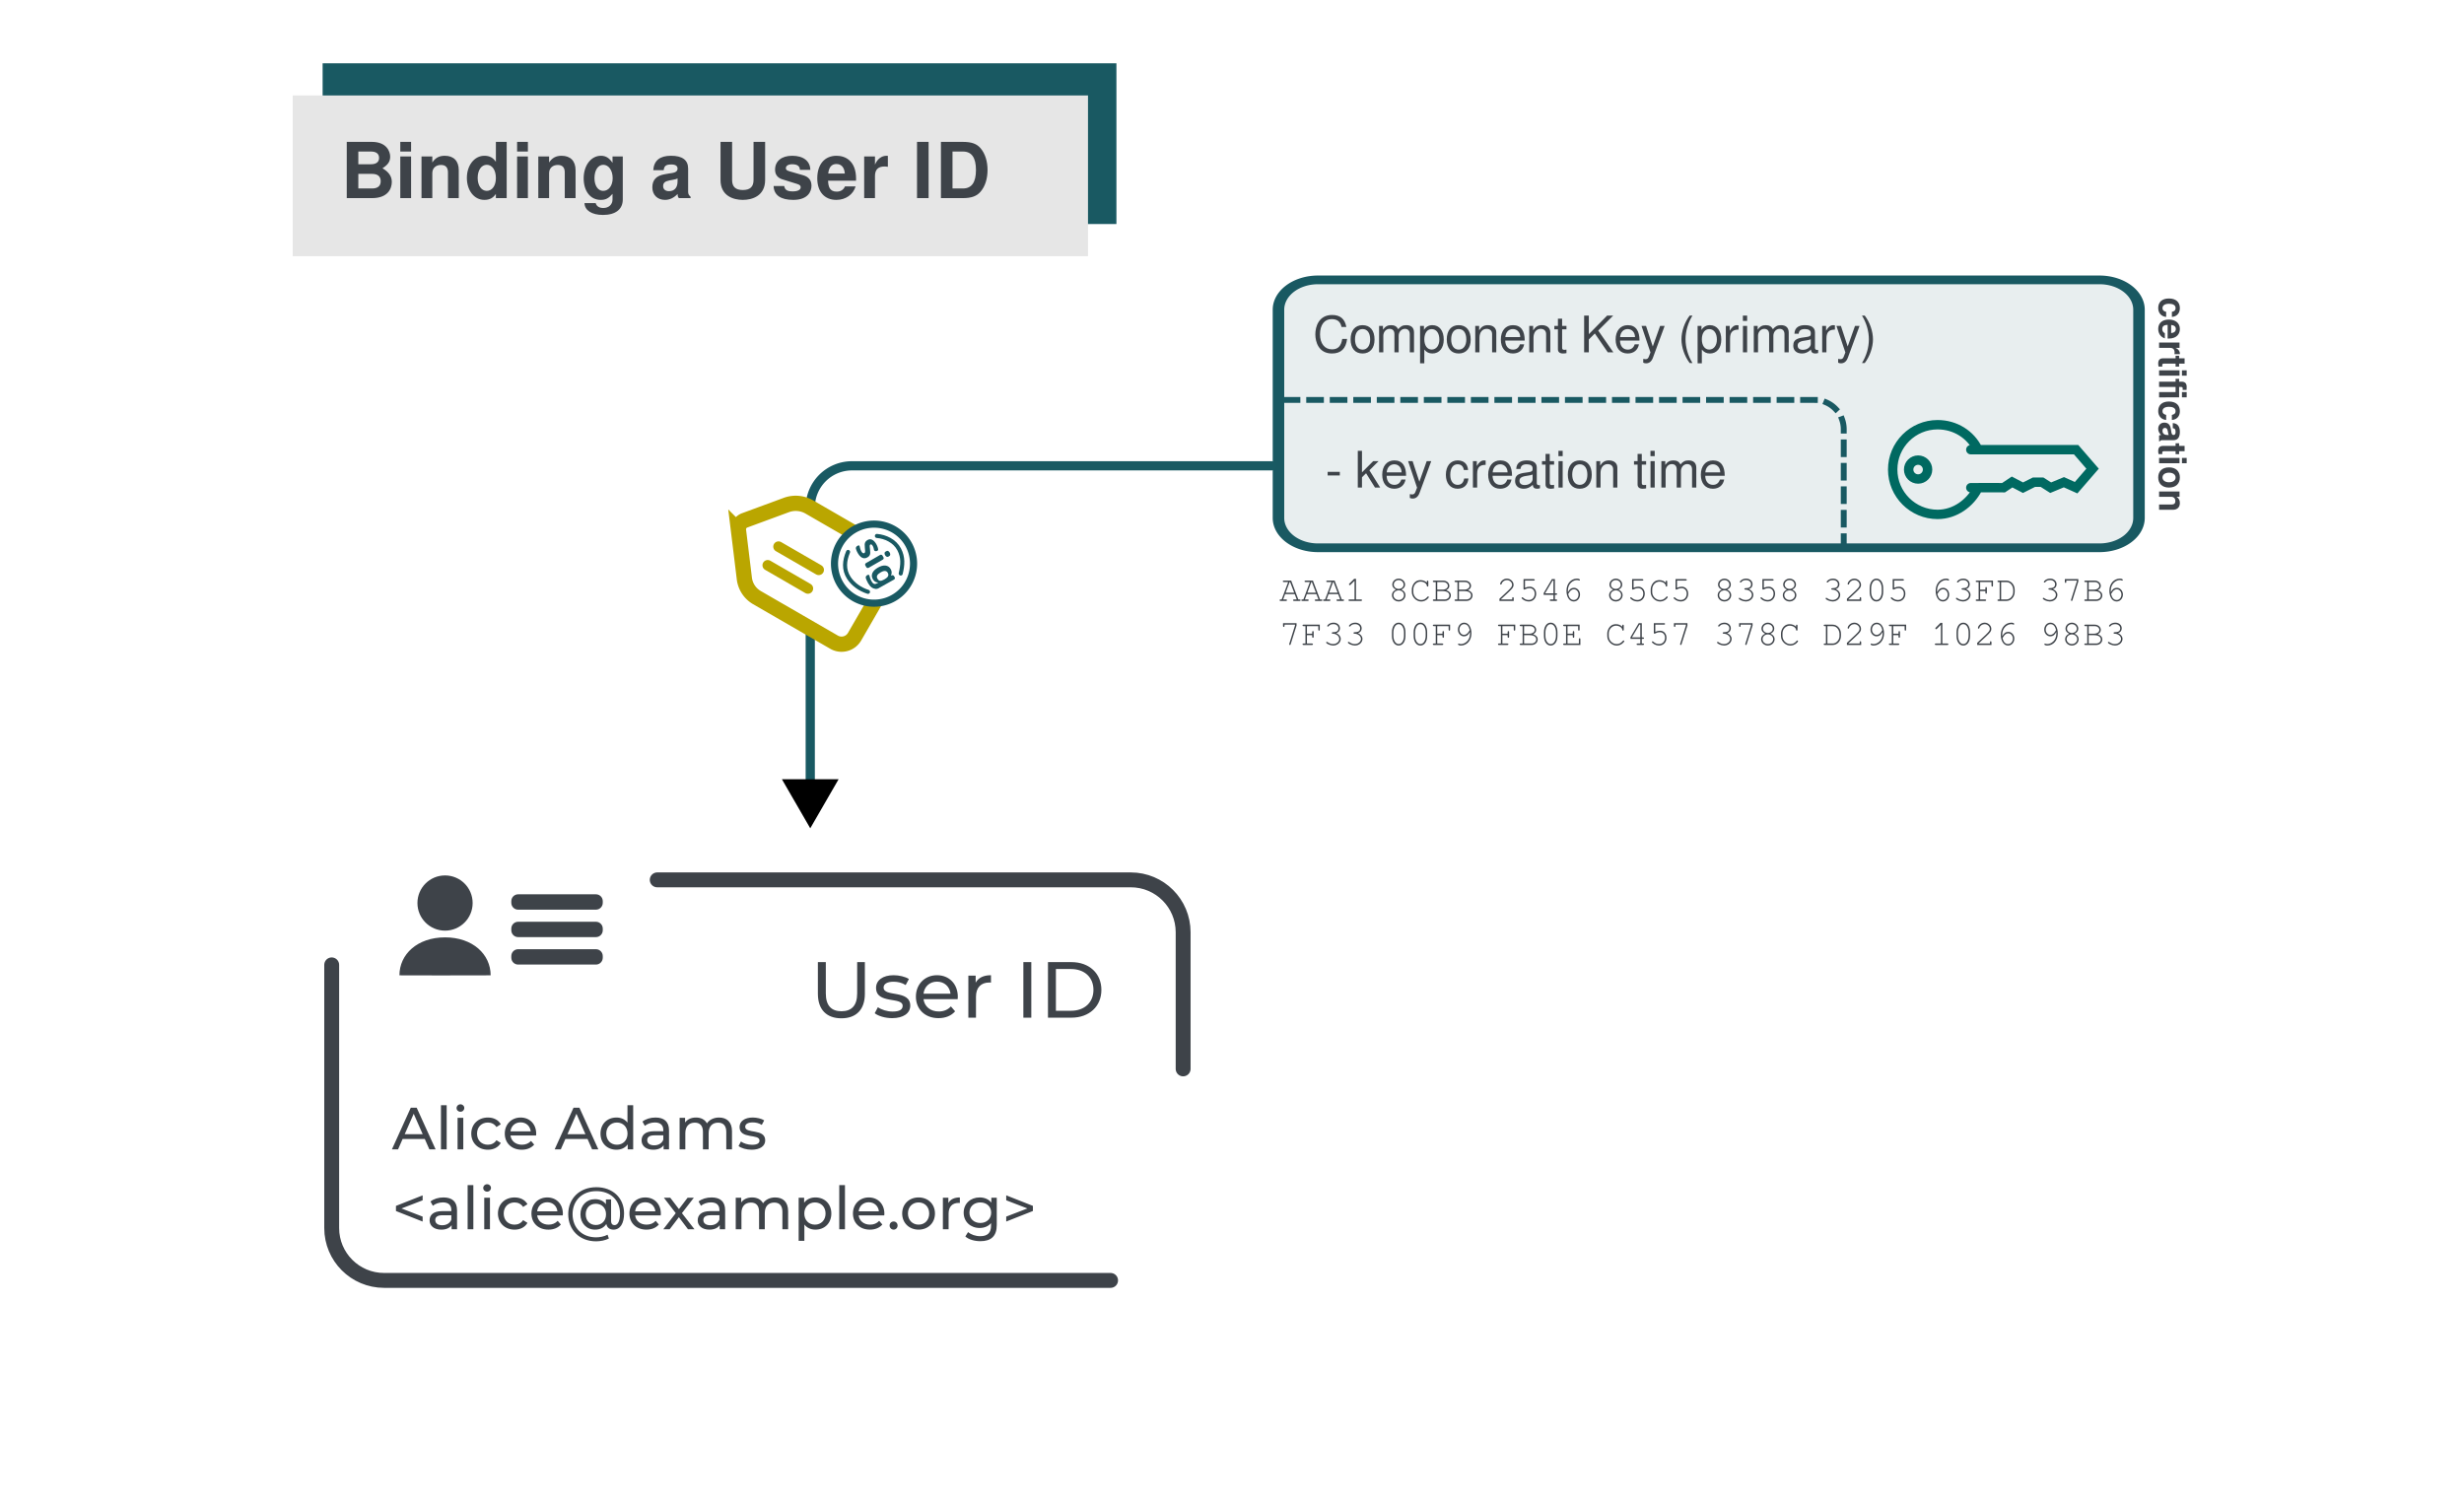 <?xml version="1.0" encoding="UTF-8" standalone="no"?>
<svg
   viewBox="0 0 662.282 405.196"
   version="1.1"
   id="svg1"
   width="662.281"
   height="405.196"
   xml:space="preserve"
   xmlns="http://www.w3.org/2000/svg"
   xmlns:svg="http://www.w3.org/2000/svg"><defs
     id="defs1"><linearGradient
       id="swatch251"><stop
         style="stop-color:#195962;stop-opacity:1;"
         offset="0"
         id="stop251" /></linearGradient><filter
       style="color-interpolation-filters:sRGB"
       id="filter90-4"
       x="-0.019"
       y="-0.029"
       width="1.041"
       height="1.066"><feFlood
         result="flood"
         in="SourceGraphic"
         flood-opacity="0.796"
         flood-color="rgb(62,67,73)"
         id="feFlood89-4" /><feGaussianBlur
         result="blur"
         in="SourceGraphic"
         stdDeviation="2.132 0"
         id="feGaussianBlur89-4" /><feOffset
         result="offset"
         in="blur"
         dx="1"
         dy="1"
         id="feOffset89-4" /><feComposite
         result="comp1"
         operator="in"
         in="flood"
         in2="offset"
         id="feComposite89-7" /><feComposite
         result="fbSourceGraphic"
         operator="over"
         in="SourceGraphic"
         in2="comp1"
         id="feComposite90-6" /><feColorMatrix
         result="fbSourceGraphicAlpha"
         in="fbSourceGraphic"
         values="0 0 0 -1 0 0 0 0 -1 0 0 0 0 -1 0 0 0 0 1 0"
         id="feColorMatrix90-3" /><feFlood
         id="feFlood90-1"
         result="flood"
         in="fbSourceGraphic"
         flood-opacity="0.796"
         flood-color="rgb(62,67,73)" /><feGaussianBlur
         id="feGaussianBlur90-7"
         result="blur"
         in="fbSourceGraphic"
         stdDeviation="3" /><feOffset
         id="feOffset90-5"
         result="offset"
         in="blur"
         dx="1"
         dy="1" /><feComposite
         id="feComposite91-9"
         result="comp1"
         operator="in"
         in="flood"
         in2="offset" /><feComposite
         id="feComposite92-62"
         result="comp2"
         operator="over"
         in="fbSourceGraphic"
         in2="comp1" /></filter><marker
       style="overflow:visible"
       id="Triangle-3"
       refX="0"
       refY="0"
       orient="auto-start-reverse"
       markerWidth="1"
       markerHeight="1"
       viewBox="0 0 1 1"
       preserveAspectRatio="xMidYMid"><path
         transform="scale(0.5)"
         style="fill:context-stroke;fill-rule:evenodd;stroke:context-stroke;stroke-width:1pt"
         d="M 5.77,0 -2.88,5 V -5 Z"
         id="path135-3" /></marker></defs><!--! Font Awesome Pro 6.4.2 by @fontawesome - https://fontawesome.com License - https://fontawesome.com/license (Commercial License) Copyright 2023 Fonticons, Inc. --><g
     id="layer5"
     transform="translate(-834.516,-470.826)"><g
       id="layer11"
       transform="translate(-0.221,12.823)"><path
         id="rect65-3-8"
         transform="matrix(0.979,0,0,1.357,44.509,-688.52)"
         d="m 851.797,875.026 h 590.465 c 14.454,0 26.09,8.605 26.09,19.293 v 211.742 c 0,10.688 -11.636,19.293 -26.09,19.293 H 851.797 c -14.454,0 -26.089,-8.605 -26.089,-19.293 V 894.319 c 0,-10.688 11.636,-19.293 26.089,-19.293 z"
         style="display:inline;mix-blend-mode:normal;fill:#ffffff;fill-opacity:1;stroke:none;stroke-width:1.312;stroke-linecap:butt;stroke-linejoin:miter;stroke-dasharray:none;stroke-dashoffset:0;stroke-opacity:1;paint-order:fill markers stroke;filter:url(#filter90-4)" /><g
         id="g40-8"
         style="display:inline;stroke-width:1.204"
         transform="matrix(0.636,0,0,0.635,639.522,450.316)"><path
           id="rect11-1"
           d="m 884.243,192.955 h 359.011 a 18.143,18.143 45 0 1 18.142,18.143 v 126.634 a 18.143,18.143 135 0 1 -18.142,18.143 H 884.243 A 18.143,18.143 45 0 1 866.101,337.732 V 211.097 a 18.143,18.143 135 0 1 18.143,-18.143 z"
           style="font-variation-settings:'wght' 500;fill:#195962;fill-opacity:0.1;stroke:#195962;stroke-width:5.292;stroke-linecap:round;stroke-linejoin:round;stroke-dasharray:none;stroke-opacity:1;paint-order:markers fill stroke"
           transform="matrix(0.92,0,0,0.696,50.431,-3.726)" /><path
           id="path2-3-2"
           style="display:inline;fill:none;stroke:#006961;stroke-width:12.577;stroke-linecap:round;stroke-dasharray:none;stroke-opacity:1"
           d="m 156.303,759.259 c -9.781,19.914 -30.129,33.024 -53.812,33.024 -33.174,0 -60.066,-26.893 -60.066,-60.066 0,-33.174 26.893,-60.066 60.066,-60.066 23.312,0 43.588,15.157 53.544,34.565 m -9.146,1.202 h 4.978 c 10.895,0.203 25.863,0 38.794,0 l 11.434,7.638 14.599,-7.638 14.599,7.342 h 10.878 l 11.548,-7.342 17.661,7.342 16.349,-7.342 22,25.459 -22,25.459 h -135.861 -4.978 M 89.058,732.216 c -4e-6,6.99 -5.666,12.656 -12.656,12.656 -6.99,0 -12.656,-5.666 -12.656,-12.656 -2e-6,-6.99 5.666,-12.656 12.656,-12.656 6.99,0 12.656,5.666 12.656,12.656 z"
           transform="matrix(0.316,0,0,-0.316,1093.42,442.237)" /><path
           style="font-weight:500;font-size:21.333px;font-family:Montserrat;-inkscape-font-specification:'Montserrat Medium';font-variation-settings:'wght' 500;fill:#3e4349;stroke-width:4.215;stroke-linecap:round;stroke-linejoin:round;paint-order:markers fill stroke"
           d="m 873.169,211.825 h -5.141 v 1.536 h 5.141 z m 9.365,-8.896 h -1.771 v 15.552 h 1.771 v -4.352 l 1.728,-1.707 3.776,6.059 h 2.197 l -4.565,-7.317 3.883,-3.861 h -2.283 l -4.736,4.736 z m 18.645,10.56 c 0,-4.053 -1.515,-6.507 -4.971,-6.507 -3.115,0 -5.12,2.389 -5.12,6.059 0,3.669 1.941,5.931 5.077,5.931 2.56,0 4.331,-1.451 4.779,-3.883 h -1.792 c -0.491,1.472 -1.493,2.24 -2.923,2.24 -2.069,0 -3.243,-1.557 -3.285,-3.84 z m -8.192,-1.451 c 0.149,-2.069 1.408,-3.413 3.2,-3.413 1.835,0 3.093,1.493 3.093,3.413 z m 16.896,-4.736 -3.093,8.704 -2.859,-8.704 h -1.899 l 3.776,11.221 -0.683,1.771 c -0.299,0.789 -0.683,1.088 -1.429,1.088 -0.256,0 -0.555,-0.043 -0.939,-0.128 v 1.6 c 0.363,0.192 0.725,0.277 1.195,0.277 1.216,0 2.261,-0.661 2.88,-2.304 l 4.971,-13.525 z m 17.493,3.755 c -0.213,-2.667 -1.856,-4.075 -4.416,-4.075 -3.008,0 -4.971,2.389 -4.971,6.101 0,3.605 1.92,5.888 4.949,5.888 2.667,0 4.352,-1.6 4.565,-4.331 h -1.792 c -0.299,1.792 -1.216,2.688 -2.731,2.688 -1.963,0 -3.136,-1.6 -3.136,-4.245 0,-2.795 1.152,-4.459 3.093,-4.459 1.493,0 2.432,0.875 2.645,2.432 z m 7.424,-2.197 v -1.813 c -0.299,-0.043 -0.448,-0.064 -0.683,-0.064 -1.152,0 -2.027,0.683 -3.051,2.347 v -2.027 h -1.643 v 11.179 h 1.792 v -5.803 c 0,-3.136 1.429,-3.776 3.584,-3.819 z m 11.157,4.629 c 0,-4.053 -1.515,-6.507 -4.971,-6.507 -3.115,0 -5.12,2.389 -5.12,6.059 0,3.669 1.941,5.931 5.077,5.931 2.56,0 4.331,-1.451 4.779,-3.883 h -1.792 c -0.491,1.472 -1.493,2.24 -2.923,2.24 -2.069,0 -3.243,-1.557 -3.285,-3.84 z m -8.192,-1.451 c 0.149,-2.069 1.408,-3.413 3.2,-3.413 1.835,0 3.093,1.493 3.093,3.413 z m 9.963,-1.429 h 1.792 c 0.149,-1.365 0.96,-1.984 2.624,-1.984 1.6,0 2.496,0.597 2.496,1.664 v 0.469 c 0,0.747 -0.448,1.067 -1.856,1.237 -3.264,0.427 -5.547,0.683 -5.547,3.669 0,2.027 1.408,3.307 3.669,3.307 1.408,0 2.539,-0.491 3.797,-1.643 0.128,1.131 0.683,1.643 1.835,1.643 0.363,0 0.64,-0.043 1.216,-0.192 v -1.344 c -0.192,0.043 -0.277,0.043 -0.384,0.043 -0.619,0 -0.96,-0.32 -0.96,-0.875 v -6.571 c 0,-1.984 -1.451,-3.051 -4.203,-3.051 -2.005,0 -4.373,0.597 -4.48,3.627 z m 3.563,6.805 c -1.387,0 -2.197,-0.661 -2.197,-1.792 0,-2.453 3.733,-1.835 5.547,-2.667 v 2.005 c 0,1.067 -1.237,2.453 -3.349,2.453 z m 12.437,-10.112 h -1.835 v -3.072 h -1.771 v 3.072 h -1.515 v 1.451 h 1.515 v 8.448 c 0,1.131 0.768,1.771 2.155,1.771 0.427,0 0.853,-0.043 1.451,-0.149 v -1.493 c -0.235,0.064 -0.512,0.085 -0.853,0.085 -0.768,0 -0.981,-0.213 -0.981,-1.003 v -7.659 h 1.835 z m 3.627,0 h -1.771 v 11.179 h 1.771 z m 0,-4.373 h -1.792 v 2.24 h 1.792 z m 7.211,4.053 c -3.136,0 -5.035,2.24 -5.035,5.995 0,3.755 1.877,5.995 5.056,5.995 3.136,0 5.056,-2.24 5.056,-5.909 0,-3.861 -1.856,-6.08 -5.077,-6.08 z m 0.021,1.643 c 2.005,0 3.2,1.643 3.2,4.416 0,2.624 -1.237,4.288 -3.2,4.288 -1.984,0 -3.2,-1.643 -3.2,-4.352 0,-2.688 1.216,-4.352 3.2,-4.352 z m 6.976,-1.323 v 11.179 h 1.792 v -6.165 c 0,-2.283 1.195,-3.776 3.029,-3.776 1.408,0 2.304,0.853 2.304,2.197 v 7.744 h 1.771 v -8.448 c 0,-1.856 -1.387,-3.051 -3.541,-3.051 -1.664,0 -2.731,0.64 -3.712,2.197 v -1.877 z m 21.056,0 h -1.835 v -3.072 h -1.771 v 3.072 h -1.515 v 1.451 h 1.515 v 8.448 c 0,1.131 0.768,1.771 2.155,1.771 0.427,0 0.853,-0.043 1.451,-0.149 v -1.493 c -0.235,0.064 -0.512,0.085 -0.853,0.085 -0.768,0 -0.981,-0.213 -0.981,-1.003 v -7.659 h 1.835 z m 3.627,0 h -1.771 v 11.179 h 1.771 z m 0,-4.373 h -1.792 v 2.24 h 1.792 z m 2.816,4.373 v 11.179 h 1.792 v -7.019 c 0,-1.621 1.173,-2.923 2.624,-2.923 1.323,0 2.069,0.811 2.069,2.24 v 7.701 h 1.792 v -7.019 c 0,-1.621 1.173,-2.923 2.624,-2.923 1.301,0 2.069,0.832 2.069,2.24 v 7.701 h 1.792 v -8.384 c 0,-2.005 -1.152,-3.115 -3.243,-3.115 -1.493,0 -2.389,0.448 -3.435,1.707 -0.661,-1.195 -1.557,-1.707 -3.008,-1.707 -1.493,0 -2.475,0.555 -3.435,1.899 v -1.579 z m 26.773,6.187 c 0,-4.053 -1.515,-6.507 -4.971,-6.507 -3.115,0 -5.12,2.389 -5.12,6.059 0,3.669 1.941,5.931 5.077,5.931 2.56,0 4.331,-1.451 4.779,-3.883 h -1.792 c -0.491,1.472 -1.493,2.24 -2.923,2.24 -2.069,0 -3.243,-1.557 -3.285,-3.84 z m -8.192,-1.451 c 0.149,-2.069 1.408,-3.413 3.2,-3.413 1.835,0 3.093,1.493 3.093,3.413 z"
           id="text11-9"
           aria-label="- key creation time" /><path
           style="font-weight:500;font-size:21.333px;font-family:Montserrat;-inkscape-font-specification:'Montserrat Medium';font-variation-settings:'wght' 500;fill:#3e4349;stroke-width:4.215;stroke-linecap:round;stroke-linejoin:round;paint-order:markers fill stroke"
           d="m 862.821,153.641 c 0,3.179 1.408,8.085 7.019,8.085 3.797,0 5.931,-2.048 6.4,-6.165 h -2.048 c -0.469,2.944 -1.728,4.416 -4.331,4.416 -3.093,0 -5.056,-2.475 -5.056,-6.357 0,-3.989 1.877,-6.443 4.885,-6.443 2.517,0 3.755,1.152 4.203,3.328 h 2.027 c -0.619,-3.413 -2.581,-5.077 -5.995,-5.077 -5.675,0 -7.104,4.971 -7.104,8.213 z m 19.947,-3.904 c -3.136,0 -5.035,2.24 -5.035,5.995 0,3.755 1.877,5.995 5.056,5.995 3.136,0 5.056,-2.24 5.056,-5.909 0,-3.861 -1.856,-6.08 -5.077,-6.08 z m 0.021,1.643 c 2.005,0 3.2,1.643 3.2,4.416 0,2.624 -1.237,4.288 -3.2,4.288 -1.984,0 -3.2,-1.643 -3.2,-4.352 0,-2.688 1.216,-4.352 3.2,-4.352 z m 6.976,-1.323 v 11.179 h 1.792 v -7.019 c 0,-1.621 1.173,-2.923 2.624,-2.923 1.323,0 2.069,0.811 2.069,2.24 v 7.701 h 1.792 v -7.019 c 0,-1.621 1.173,-2.923 2.624,-2.923 1.301,0 2.069,0.832 2.069,2.24 v 7.701 h 1.792 v -8.384 c 0,-2.005 -1.152,-3.115 -3.243,-3.115 -1.493,0 -2.389,0.448 -3.435,1.707 -0.661,-1.195 -1.557,-1.707 -3.008,-1.707 -1.493,0 -2.475,0.555 -3.435,1.899 v -1.579 z m 17.323,15.829 h 1.792 v -5.824 c 0.939,1.152 1.984,1.664 3.435,1.664 2.88,0 4.779,-2.325 4.779,-5.888 0,-3.755 -1.835,-6.101 -4.8,-6.101 -1.515,0 -2.731,0.683 -3.563,2.005 v -1.685 h -1.643 z m 4.907,-14.485 c 1.963,0 3.243,1.728 3.243,4.395 0,2.539 -1.301,4.267 -3.243,4.267 -1.877,0 -3.115,-1.707 -3.115,-4.331 0,-2.624 1.237,-4.331 3.115,-4.331 z m 11.413,-1.664 c -3.136,0 -5.035,2.24 -5.035,5.995 0,3.755 1.877,5.995 5.056,5.995 3.136,0 5.056,-2.24 5.056,-5.909 0,-3.861 -1.856,-6.08 -5.077,-6.08 z m 0.021,1.643 c 2.005,0 3.2,1.643 3.2,4.416 0,2.624 -1.237,4.288 -3.2,4.288 -1.984,0 -3.2,-1.643 -3.2,-4.352 0,-2.688 1.216,-4.352 3.2,-4.352 z m 6.976,-1.323 v 11.179 h 1.792 v -6.165 c 0,-2.283 1.195,-3.776 3.029,-3.776 1.408,0 2.304,0.853 2.304,2.197 v 7.744 h 1.771 v -8.448 c 0,-1.856 -1.387,-3.051 -3.541,-3.051 -1.664,0 -2.731,0.64 -3.712,2.197 v -1.877 z m 20.907,6.187 c 0,-4.053 -1.515,-6.507 -4.971,-6.507 -3.115,0 -5.12,2.389 -5.12,6.059 0,3.669 1.941,5.931 5.077,5.931 2.56,0 4.331,-1.451 4.779,-3.883 h -1.792 c -0.491,1.472 -1.493,2.24 -2.923,2.24 -2.069,0 -3.243,-1.557 -3.285,-3.84 z m -8.192,-1.451 c 0.149,-2.069 1.408,-3.413 3.2,-3.413 1.835,0 3.093,1.493 3.093,3.413 z m 10.112,-4.736 v 11.179 h 1.792 v -6.165 c 0,-2.283 1.195,-3.776 3.029,-3.776 1.408,0 2.304,0.853 2.304,2.197 v 7.744 h 1.771 v -8.448 c 0,-1.856 -1.387,-3.051 -3.541,-3.051 -1.664,0 -2.731,0.64 -3.712,2.197 v -1.877 z m 15.723,0 h -1.835 v -3.072 h -1.771 v 3.072 h -1.515 v 1.451 h 1.515 v 8.448 c 0,1.131 0.768,1.771 2.155,1.771 0.427,0 0.853,-0.043 1.451,-0.149 v -1.493 c -0.235,0.064 -0.512,0.085 -0.853,0.085 -0.768,0 -0.981,-0.213 -0.981,-1.003 v -7.659 h 1.835 z m 9.451,5.739 2.539,-2.539 5.483,7.979 h 2.347 l -6.4,-9.216 6.336,-6.336 h -2.56 l -7.744,7.872 v -7.872 h -1.984 v 15.552 h 1.984 z m 21.419,0.448 c 0,-4.053 -1.515,-6.507 -4.971,-6.507 -3.115,0 -5.12,2.389 -5.12,6.059 0,3.669 1.941,5.931 5.077,5.931 2.56,0 4.331,-1.451 4.779,-3.883 h -1.792 c -0.491,1.472 -1.493,2.24 -2.923,2.24 -2.069,0 -3.243,-1.557 -3.285,-3.84 z m -8.192,-1.451 c 0.149,-2.069 1.408,-3.413 3.2,-3.413 1.835,0 3.093,1.493 3.093,3.413 z m 16.896,-4.736 -3.093,8.704 -2.859,-8.704 h -1.899 l 3.776,11.221 -0.683,1.771 c -0.299,0.789 -0.683,1.088 -1.429,1.088 -0.256,0 -0.555,-0.043 -0.939,-0.128 v 1.6 c 0.363,0.192 0.725,0.277 1.195,0.277 1.216,0 2.261,-0.661 2.88,-2.304 l 4.971,-13.525 z m 12.501,-4.373 c -2.133,2.795 -3.477,6.677 -3.477,10.027 0,3.371 1.344,7.253 3.477,10.048 h 1.173 c -1.877,-3.051 -2.923,-6.635 -2.923,-10.048 0,-3.392 1.045,-6.997 2.923,-10.027 z m 3.349,20.203 h 1.792 v -5.824 c 0.939,1.152 1.984,1.664 3.435,1.664 2.88,0 4.779,-2.325 4.779,-5.888 0,-3.755 -1.835,-6.101 -4.8,-6.101 -1.515,0 -2.731,0.683 -3.563,2.005 v -1.685 h -1.643 z m 4.907,-14.485 c 1.963,0 3.243,1.728 3.243,4.395 0,2.539 -1.301,4.267 -3.243,4.267 -1.877,0 -3.115,-1.707 -3.115,-4.331 0,-2.624 1.237,-4.331 3.115,-4.331 z m 12.395,0.213 v -1.813 c -0.299,-0.043 -0.448,-0.064 -0.683,-0.064 -1.152,0 -2.027,0.683 -3.051,2.347 v -2.027 h -1.643 v 11.179 h 1.792 v -5.803 c 0,-3.136 1.429,-3.776 3.584,-3.819 z m 3.627,-1.557 h -1.771 v 11.179 h 1.771 z m 0,-4.373 h -1.792 v 2.24 h 1.792 z m 2.816,4.373 v 11.179 h 1.792 v -7.019 c 0,-1.621 1.173,-2.923 2.624,-2.923 1.323,0 2.069,0.811 2.069,2.24 v 7.701 h 1.792 v -7.019 c 0,-1.621 1.173,-2.923 2.624,-2.923 1.301,0 2.069,0.832 2.069,2.24 v 7.701 h 1.792 v -8.384 c 0,-2.005 -1.152,-3.115 -3.243,-3.115 -1.493,0 -2.389,0.448 -3.435,1.707 -0.661,-1.195 -1.557,-1.707 -3.008,-1.707 -1.493,0 -2.475,0.555 -3.435,1.899 v -1.579 z m 17.173,3.307 h 1.792 c 0.149,-1.365 0.96,-1.984 2.624,-1.984 1.6,0 2.496,0.597 2.496,1.664 v 0.469 c 0,0.747 -0.448,1.067 -1.856,1.237 -3.264,0.427 -5.547,0.683 -5.547,3.669 0,2.027 1.408,3.307 3.669,3.307 1.408,0 2.539,-0.491 3.797,-1.643 0.128,1.131 0.683,1.643 1.835,1.643 0.363,0 0.64,-0.043 1.216,-0.192 v -1.344 c -0.192,0.043 -0.277,0.043 -0.384,0.043 -0.619,0 -0.96,-0.32 -0.96,-0.875 v -6.571 c 0,-1.984 -1.451,-3.051 -4.203,-3.051 -2.005,0 -4.373,0.597 -4.48,3.627 z m 3.563,6.805 c -1.387,0 -2.197,-0.661 -2.197,-1.792 0,-2.453 3.733,-1.835 5.547,-2.667 v 2.005 c 0,1.067 -1.237,2.453 -3.349,2.453 z m 13.547,-8.555 v -1.813 c -0.299,-0.043 -0.448,-0.064 -0.683,-0.064 -1.152,0 -2.027,0.683 -3.051,2.347 v -2.027 h -1.643 v 11.179 h 1.792 v -5.803 c 0,-3.136 1.429,-3.776 3.584,-3.819 z m 8.491,-1.557 -3.093,8.704 -2.859,-8.704 h -1.899 l 3.776,11.221 -0.683,1.771 c -0.299,0.789 -0.683,1.088 -1.429,1.088 -0.256,0 -0.555,-0.043 -0.939,-0.128 v 1.6 c 0.363,0.192 0.725,0.277 1.195,0.277 1.216,0 2.261,-0.661 2.88,-2.304 l 4.971,-13.525 z m 4.117,15.701 c 2.133,-2.795 3.477,-6.677 3.477,-10.027 0,-3.371 -1.344,-7.253 -3.477,-10.048 h -1.173 c 1.877,3.051 2.923,6.635 2.923,10.048 0,3.392 -1.045,6.997 -2.923,10.027 z"
           id="text11-2-9"
           aria-label="Component Key (primary)" /><g
           id="text11-3-8"
           style="font-size:21.333px;line-height:17.9px;font-family:Sans;-inkscape-font-specification:'Sans, @wght=500';font-variation-settings:'wght' 500;white-space:pre;inline-size:393.624;fill:#3e4349;stroke-width:4.215;stroke-linecap:round;stroke-linejoin:round;paint-order:markers fill stroke"
           transform="matrix(0.956,0,0,0.956,312.448,-124.519)"
           aria-label="AAA1 8CBB 2546 85C5 8358 3205 63FD 37B6  7F33 00F9 FB0E C457 378C D29F 1026 98B3"><path
             style="font-size:16px;font-family:Monospace;-inkscape-font-specification:'Monospace, Normal'"
             d="m 566.6,405.971 0.896,2.352 h -1.216 c -0.288,0 -0.432,0.112 -0.432,0.32 0,0.224 0.144,0.336 0.432,0.336 h 2.496 c 0.288,0 0.432,-0.112 0.432,-0.336 0,-0.208 -0.144,-0.32 -0.432,-0.32 h -0.592 l -3.152,-8.352 h -3.264 c -0.288,0 -0.432,0.112 -0.432,0.32 0,0.224 0.144,0.336 0.432,0.336 h 1.92 l -2.864,7.696 h -0.496 c -0.288,0 -0.432,0.112 -0.432,0.32 0,0.224 0.144,0.336 0.432,0.336 h 2.416 c 0.288,0 0.432,-0.112 0.432,-0.336 0,-0.208 -0.144,-0.32 -0.432,-0.32 h -1.264 l 0.864,-2.352 z m -0.24,-0.656 h -3.76 l 1.728,-4.688 h 0.24 z m 9.84,0.656 0.896,2.352 h -1.216 c -0.288,0 -0.432,0.112 -0.432,0.32 0,0.224 0.144,0.336 0.432,0.336 h 2.496 c 0.288,0 0.432,-0.112 0.432,-0.336 0,-0.208 -0.144,-0.32 -0.432,-0.32 h -0.592 l -3.152,-8.352 h -3.264 c -0.288,0 -0.432,0.112 -0.432,0.32 0,0.224 0.144,0.336 0.432,0.336 h 1.92 l -2.864,7.696 h -0.496 c -0.288,0 -0.432,0.112 -0.432,0.32 0,0.224 0.144,0.336 0.432,0.336 h 2.416 c 0.288,0 0.432,-0.112 0.432,-0.336 0,-0.208 -0.144,-0.32 -0.432,-0.32 h -1.264 l 0.864,-2.352 z m -0.24,-0.656 h -3.76 l 1.728,-4.688 h 0.24 z m 9.84,0.656 0.896,2.352 h -1.216 c -0.288,0 -0.432,0.112 -0.432,0.32 0,0.224 0.144,0.336 0.432,0.336 h 2.496 c 0.288,0 0.432,-0.112 0.432,-0.336 0,-0.208 -0.144,-0.32 -0.432,-0.32 h -0.592 l -3.152,-8.352 h -3.264 c -0.288,0 -0.432,0.112 -0.432,0.32 0,0.224 0.144,0.336 0.432,0.336 h 1.92 l -2.864,7.696 h -0.496 c -0.288,0 -0.432,0.112 -0.432,0.32 0,0.224 0.144,0.336 0.432,0.336 h 2.416 c 0.288,0 0.432,-0.112 0.432,-0.336 0,-0.208 -0.144,-0.32 -0.432,-0.32 h -1.264 l 0.864,-2.352 z m -0.24,-0.656 h -3.76 l 1.728,-4.688 h 0.24 z m 8.128,-6.128 h -0.816 l -2.112,2.112 c -0.128,0.128 -0.176,0.224 -0.176,0.32 0,0.208 0.128,0.368 0.304,0.368 0.128,0 0.256,-0.048 0.336,-0.128 l 1.808,-1.808 v 8.272 h -2.224 c -0.304,0 -0.448,0.112 -0.448,0.32 0,0.224 0.16,0.336 0.448,0.336 h 5.104 c 0.288,0 0.432,-0.112 0.432,-0.336 0,-0.208 -0.144,-0.32 -0.432,-0.32 h -2.224 z m 20.064,4.784 c 1.136,-0.576 1.632,-1.264 1.632,-2.24 0,-1.44 -1.296,-2.64 -2.832,-2.64 -1.536,0 -2.832,1.2 -2.832,2.64 0,0.976 0.512,1.664 1.632,2.24 -1.168,0.544 -1.792,1.376 -1.792,2.432 0,1.552 1.344,2.816 2.992,2.816 1.648,0 2.992,-1.264 2.992,-2.816 0,-1.056 -0.624,-1.904 -1.792,-2.432 z m -1.2,-4.224 c 1.216,0 2.176,0.896 2.176,2.032 0,1.04 -0.976,1.872 -2.176,1.872 -1.216,0 -2.176,-0.832 -2.176,-1.888 0,-1.12 0.96,-2.016 2.176,-2.016 z m 0,4.544 c 1.328,0 2.336,0.912 2.336,2.128 0,1.184 -1.056,2.144 -2.336,2.144 -1.296,0 -2.336,-0.96 -2.336,-2.16 0,-1.184 1.024,-2.112 2.336,-2.112 z m 5.808,-0.512 v 1.328 c 0,2.16 1.968,4.128 4.144,4.128 2.032,0 3.392,-1.632 3.392,-1.952 0,-0.176 -0.128,-0.304 -0.32,-0.304 -0.112,0 -0.176,0.032 -0.288,0.16 -0.864,1.024 -1.68,1.44 -2.784,1.44 -1.888,0 -3.488,-1.648 -3.488,-3.568 v -1.136 c 0,-1.904 1.44,-3.456 3.216,-3.456 1.424,0 2.704,0.848 2.768,1.824 0.016,0.256 0.128,0.384 0.32,0.384 0.224,0 0.336,-0.144 0.336,-0.432 v -1.792 c 0,-0.288 -0.112,-0.432 -0.32,-0.432 -0.224,0 -0.336,0.144 -0.336,0.432 v 0.464 c -0.752,-0.72 -1.712,-1.104 -2.768,-1.104 -3.2,0 -3.872,3.168 -3.872,4.016 z m 10.576,4.544 h -0.864 c -0.288,0 -0.432,0.112 -0.432,0.32 0,0.224 0.144,0.336 0.432,0.336 h 4.896 c 1.456,0 2.64,-1.104 2.64,-2.448 0,-1.072 -0.688,-1.84 -2.032,-2.32 0.944,-0.512 1.36,-1.104 1.36,-1.92 0,-1.312 -1.184,-2.32 -2.736,-2.32 h -4.128 c -0.288,0 -0.432,0.112 -0.432,0.32 0,0.224 0.144,0.336 0.432,0.336 h 0.864 z m 0.656,-4.352 v -3.344 h 2.624 c 1.168,0 2.064,0.72 2.064,1.648 0,0.992 -0.976,1.696 -2.336,1.696 z m 5.36,2.56 c 0,0.992 -0.896,1.792 -2.032,1.792 h -3.328 v -3.696 h 2.384 c 2.416,0 2.976,1.12 2.976,1.904 z m 3.584,1.792 h -0.864 c -0.288,0 -0.432,0.112 -0.432,0.32 0,0.224 0.144,0.336 0.432,0.336 h 4.896 c 1.456,0 2.64,-1.104 2.64,-2.448 0,-1.072 -0.688,-1.84 -2.032,-2.32 0.944,-0.512 1.36,-1.104 1.36,-1.92 0,-1.312 -1.184,-2.32 -2.736,-2.32 h -4.128 c -0.288,0 -0.432,0.112 -0.432,0.32 0,0.224 0.144,0.336 0.432,0.336 h 0.864 z m 0.656,-4.352 v -3.344 h 2.624 c 1.168,0 2.064,0.72 2.064,1.648 0,0.992 -0.976,1.696 -2.336,1.696 z m 5.36,2.56 c 0,0.992 -0.896,1.792 -2.032,1.792 h -3.328 v -3.696 h 2.384 c 2.416,0 2.976,1.12 2.976,1.904 z m 12.864,-5.072 c 0,0.144 0.144,0.288 0.304,0.288 0.176,0 0.272,-0.096 0.336,-0.32 0.256,-0.96 1.248,-1.68 2.336,-1.68 1.216,0 2.288,0.976 2.288,2.08 0,0.72 -0.304,1.168 -1.808,2.64 l -3.776,3.552 v 0.96 h 6.304 v -1.232 c 0,-0.288 -0.112,-0.432 -0.32,-0.432 -0.224,0 -0.336,0.144 -0.336,0.432 v 0.576 h -5.024 v -0.048 l 3.312,-3.088 c 1.984,-1.856 2.304,-2.4 2.304,-3.344 0,-1.456 -1.376,-2.752 -2.944,-2.752 -1.792,0 -2.976,1.552 -2.976,2.368 z m 12.992,1.856 c 1.344,0 2.272,0.992 2.272,2.416 0,1.68 -1.072,2.832 -2.64,2.832 -1.824,0 -2.48,-1.216 -2.832,-1.216 -0.176,0 -0.32,0.144 -0.32,0.32 0,0.336 1.424,1.552 3.184,1.552 1.904,0 3.264,-1.44 3.264,-3.456 0,-1.792 -1.2,-3.104 -2.832,-3.104 -0.704,0 -1.296,0.144 -2.112,0.48 v -3.168 h 3.856 c 0.304,0 0.448,-0.112 0.448,-0.336 0,-0.208 -0.144,-0.32 -0.448,-0.32 h -4.512 v 4.304 c 0,0.208 0.128,0.352 0.304,0.352 0.416,0 0.944,-0.656 2.368,-0.656 z m 10.56,2.96 v 2.048 h -1.216 c -0.288,0 -0.432,0.112 -0.432,0.32 0,0.224 0.144,0.336 0.432,0.336 h 2.416 c 0.288,0 0.432,-0.112 0.432,-0.336 0,-0.208 -0.144,-0.32 -0.432,-0.32 h -0.544 v -2.048 h 0.544 c 0.288,0 0.432,-0.112 0.432,-0.32 0,-0.224 -0.144,-0.336 -0.432,-0.336 h -0.544 v -6.304 h -1.344 l -3.648,6.208 v 0.752 z m 0,-0.656 h -3.712 l 3.328,-5.648 h 0.384 z m 11.392,-5.648 c 0.176,0 0.304,-0.144 0.304,-0.32 0,-0.304 -0.576,-0.56 -1.264,-0.56 -2.56,0 -4.672,2.128 -4.672,5.376 0,2.8 1.328,4.752 3.216,4.752 1.552,0 2.768,-1.36 2.768,-3.088 0,-1.632 -1.216,-2.976 -2.672,-2.976 -1.136,0 -2,0.64 -2.656,1.952 -0.016,-0.304 -0.032,-0.544 -0.032,-0.688 0,-3.184 2.352,-4.672 3.984,-4.672 0.768,0 0.784,0.224 1.024,0.224 z m -4.88,6 c 0.304,-0.56 1.104,-2.16 2.544,-2.16 1.12,0 2.032,1.056 2.032,2.32 0,1.376 -0.912,2.432 -2.096,2.432 -1.312,0 -2.048,-0.928 -2.48,-2.592 z m 22.272,-2 c 1.136,-0.576 1.632,-1.264 1.632,-2.24 0,-1.44 -1.296,-2.64 -2.832,-2.64 -1.536,0 -2.832,1.2 -2.832,2.64 0,0.976 0.512,1.664 1.632,2.24 -1.168,0.544 -1.792,1.376 -1.792,2.432 0,1.552 1.344,2.816 2.992,2.816 1.648,0 2.992,-1.264 2.992,-2.816 0,-1.056 -0.624,-1.904 -1.792,-2.432 z m -1.2,-4.224 c 1.216,0 2.176,0.896 2.176,2.032 0,1.04 -0.976,1.872 -2.176,1.872 -1.216,0 -2.176,-0.832 -2.176,-1.888 0,-1.12 0.96,-2.016 2.176,-2.016 z m 0,4.544 c 1.328,0 2.336,0.912 2.336,2.128 0,1.184 -1.056,2.144 -2.336,2.144 -1.296,0 -2.336,-0.96 -2.336,-2.16 0,-1.184 1.024,-2.112 2.336,-2.112 z m 9.856,-0.976 c 1.344,0 2.272,0.992 2.272,2.416 0,1.68 -1.072,2.832 -2.64,2.832 -1.824,0 -2.48,-1.216 -2.832,-1.216 -0.176,0 -0.32,0.144 -0.32,0.32 0,0.336 1.424,1.552 3.184,1.552 1.904,0 3.264,-1.44 3.264,-3.456 0,-1.792 -1.2,-3.104 -2.832,-3.104 -0.704,0 -1.296,0.144 -2.112,0.48 v -3.168 h 3.856 c 0.304,0 0.448,-0.112 0.448,-0.336 0,-0.208 -0.144,-0.32 -0.448,-0.32 h -4.512 v 4.304 c 0,0.208 0.128,0.352 0.304,0.352 0.416,0 0.944,-0.656 2.368,-0.656 z m 5.552,0.464 v 1.328 c 0,2.16 1.968,4.128 4.144,4.128 2.032,0 3.392,-1.632 3.392,-1.952 0,-0.176 -0.128,-0.304 -0.32,-0.304 -0.112,0 -0.176,0.032 -0.288,0.16 -0.864,1.024 -1.68,1.44 -2.784,1.44 -1.888,0 -3.488,-1.648 -3.488,-3.568 v -1.136 c 0,-1.904 1.44,-3.456 3.216,-3.456 1.424,0 2.704,0.848 2.768,1.824 0.016,0.256 0.128,0.384 0.32,0.384 0.224,0 0.336,-0.144 0.336,-0.432 v -1.792 c 0,-0.288 -0.112,-0.432 -0.32,-0.432 -0.224,0 -0.336,0.144 -0.336,0.432 v 0.464 c -0.752,-0.72 -1.712,-1.104 -2.768,-1.104 -3.2,0 -3.872,3.168 -3.872,4.016 z m 13.648,-0.464 c 1.344,0 2.272,0.992 2.272,2.416 0,1.68 -1.072,2.832 -2.64,2.832 -1.824,0 -2.48,-1.216 -2.832,-1.216 -0.176,0 -0.32,0.144 -0.32,0.32 0,0.336 1.424,1.552 3.184,1.552 1.904,0 3.264,-1.44 3.264,-3.456 0,-1.792 -1.2,-3.104 -2.832,-3.104 -0.704,0 -1.296,0.144 -2.112,0.48 v -3.168 h 3.856 c 0.304,0 0.448,-0.112 0.448,-0.336 0,-0.208 -0.144,-0.32 -0.448,-0.32 h -4.512 v 4.304 c 0,0.208 0.128,0.352 0.304,0.352 0.416,0 0.944,-0.656 2.368,-0.656 z m 20.144,0.656 c 1.136,-0.576 1.632,-1.264 1.632,-2.24 0,-1.44 -1.296,-2.64 -2.832,-2.64 -1.536,0 -2.832,1.2 -2.832,2.64 0,0.976 0.512,1.664 1.632,2.24 -1.168,0.544 -1.792,1.376 -1.792,2.432 0,1.552 1.344,2.816 2.992,2.816 1.648,0 2.992,-1.264 2.992,-2.816 0,-1.056 -0.624,-1.904 -1.792,-2.432 z m -1.2,-4.224 c 1.216,0 2.176,0.896 2.176,2.032 0,1.04 -0.976,1.872 -2.176,1.872 -1.216,0 -2.176,-0.832 -2.176,-1.888 0,-1.12 0.96,-2.016 2.176,-2.016 z m 0,4.544 c 1.328,0 2.336,0.912 2.336,2.128 0,1.184 -1.056,2.144 -2.336,2.144 -1.296,0 -2.336,-0.96 -2.336,-2.16 0,-1.184 1.024,-2.112 2.336,-2.112 z m 6.8,-3.76 c 0,0.16 0.144,0.304 0.32,0.304 0.464,0 0.528,-1.088 2.48,-1.088 1.232,0 2.176,0.784 2.176,1.824 0,1.408 -1.12,1.76 -2.512,1.76 -0.272,0 -0.432,0.112 -0.432,0.32 0,0.224 0.144,0.336 0.432,0.336 1.552,0 2.864,1.056 2.864,2.304 0,1.232 -1.216,2.272 -2.672,2.272 -1.792,0 -2.464,-0.992 -2.816,-0.992 -0.16,0 -0.304,0.144 -0.304,0.304 0,0.544 1.856,1.344 3.104,1.344 1.84,0 3.344,-1.312 3.344,-2.928 0,-1.088 -0.752,-2.048 -2,-2.56 0.64,-0.16 1.648,-0.784 1.648,-2.176 0,-1.392 -1.216,-2.464 -2.816,-2.464 -1.792,0 -2.816,1.152 -2.816,1.44 z m 12.656,2.784 c 1.344,0 2.272,0.992 2.272,2.416 0,1.68 -1.072,2.832 -2.64,2.832 -1.824,0 -2.48,-1.216 -2.832,-1.216 -0.176,0 -0.32,0.144 -0.32,0.32 0,0.336 1.424,1.552 3.184,1.552 1.904,0 3.264,-1.44 3.264,-3.456 0,-1.792 -1.2,-3.104 -2.832,-3.104 -0.704,0 -1.296,0.144 -2.112,0.48 v -3.168 h 3.856 c 0.304,0 0.448,-0.112 0.448,-0.336 0,-0.208 -0.144,-0.32 -0.448,-0.32 h -4.512 v 4.304 c 0,0.208 0.128,0.352 0.304,0.352 0.416,0 0.944,-0.656 2.368,-0.656 z m 10.544,0.656 c 1.136,-0.576 1.632,-1.264 1.632,-2.24 0,-1.44 -1.296,-2.64 -2.832,-2.64 -1.536,0 -2.832,1.2 -2.832,2.64 0,0.976 0.512,1.664 1.632,2.24 -1.168,0.544 -1.792,1.376 -1.792,2.432 0,1.552 1.344,2.816 2.992,2.816 1.648,0 2.992,-1.264 2.992,-2.816 0,-1.056 -0.624,-1.904 -1.792,-2.432 z m -1.2,-4.224 c 1.216,0 2.176,0.896 2.176,2.032 0,1.04 -0.976,1.872 -2.176,1.872 -1.216,0 -2.176,-0.832 -2.176,-1.888 0,-1.12 0.96,-2.016 2.176,-2.016 z m 0,4.544 c 1.328,0 2.336,0.912 2.336,2.128 0,1.184 -1.056,2.144 -2.336,2.144 -1.296,0 -2.336,-0.96 -2.336,-2.16 0,-1.184 1.024,-2.112 2.336,-2.112 z m 16.4,-3.76 c 0,0.16 0.144,0.304 0.32,0.304 0.464,0 0.528,-1.088 2.48,-1.088 1.232,0 2.176,0.784 2.176,1.824 0,1.408 -1.12,1.76 -2.512,1.76 -0.272,0 -0.432,0.112 -0.432,0.32 0,0.224 0.144,0.336 0.432,0.336 1.552,0 2.864,1.056 2.864,2.304 0,1.232 -1.216,2.272 -2.672,2.272 -1.792,0 -2.464,-0.992 -2.816,-0.992 -0.16,0 -0.304,0.144 -0.304,0.304 0,0.544 1.856,1.344 3.104,1.344 1.84,0 3.344,-1.312 3.344,-2.928 0,-1.088 -0.752,-2.048 -2,-2.56 0.64,-0.16 1.648,-0.784 1.648,-2.176 0,-1.392 -1.216,-2.464 -2.816,-2.464 -1.792,0 -2.816,1.152 -2.816,1.44 z m 9.264,0.928 c 0,0.144 0.144,0.288 0.304,0.288 0.176,0 0.272,-0.096 0.336,-0.32 0.256,-0.96 1.248,-1.68 2.336,-1.68 1.216,0 2.288,0.976 2.288,2.08 0,0.72 -0.304,1.168 -1.808,2.64 l -3.776,3.552 v 0.96 h 6.304 v -1.232 c 0,-0.288 -0.112,-0.432 -0.32,-0.432 -0.224,0 -0.336,0.144 -0.336,0.432 v 0.576 h -5.024 v -0.048 l 3.312,-3.088 c 1.984,-1.856 2.304,-2.4 2.304,-3.344 0,-1.456 -1.376,-2.752 -2.944,-2.752 -1.792,0 -2.976,1.552 -2.976,2.368 z m 15.728,1.904 c 0,-2.544 -1.216,-4.272 -2.992,-4.272 -1.776,0 -2.992,1.728 -2.992,4.272 v 1.6 c 0,2.528 1.216,4.256 2.992,4.256 1.776,0 2.992,-1.728 2.992,-4.256 z m -2.992,-3.616 c 1.424,0 2.336,1.648 2.336,3.696 v 1.424 c 0,1.856 -0.8,3.696 -2.336,3.696 -1.424,0 -2.336,-1.648 -2.336,-3.696 v -1.424 c 0,-1.856 0.8,-3.696 2.336,-3.696 z m 9.856,3.568 c 1.344,0 2.272,0.992 2.272,2.416 0,1.68 -1.072,2.832 -2.64,2.832 -1.824,0 -2.48,-1.216 -2.832,-1.216 -0.176,0 -0.32,0.144 -0.32,0.32 0,0.336 1.424,1.552 3.184,1.552 1.904,0 3.264,-1.44 3.264,-3.456 0,-1.792 -1.2,-3.104 -2.832,-3.104 -0.704,0 -1.296,0.144 -2.112,0.48 v -3.168 h 3.856 c 0.304,0 0.448,-0.112 0.448,-0.336 0,-0.208 -0.144,-0.32 -0.448,-0.32 h -4.512 v 4.304 c 0,0.208 0.128,0.352 0.304,0.352 0.416,0 0.944,-0.656 2.368,-0.656 z m 21.952,-3.344 c 0.176,0 0.304,-0.144 0.304,-0.32 0,-0.304 -0.576,-0.56 -1.264,-0.56 -2.56,0 -4.672,2.128 -4.672,5.376 0,2.8 1.328,4.752 3.216,4.752 1.552,0 2.768,-1.36 2.768,-3.088 0,-1.632 -1.216,-2.976 -2.672,-2.976 -1.136,0 -2,0.64 -2.656,1.952 -0.016,-0.304 -0.032,-0.544 -0.032,-0.688 0,-3.184 2.352,-4.672 3.984,-4.672 0.768,0 0.784,0.224 1.024,0.224 z m -4.88,6 c 0.304,-0.56 1.104,-2.16 2.544,-2.16 1.12,0 2.032,1.056 2.032,2.32 0,1.376 -0.912,2.432 -2.096,2.432 -1.312,0 -2.048,-0.928 -2.48,-2.592 z m 8.672,-5.44 c 0,0.16 0.144,0.304 0.32,0.304 0.464,0 0.528,-1.088 2.48,-1.088 1.232,0 2.176,0.784 2.176,1.824 0,1.408 -1.12,1.76 -2.512,1.76 -0.272,0 -0.432,0.112 -0.432,0.32 0,0.224 0.144,0.336 0.432,0.336 1.552,0 2.864,1.056 2.864,2.304 0,1.232 -1.216,2.272 -2.672,2.272 -1.792,0 -2.464,-0.992 -2.816,-0.992 -0.16,0 -0.304,0.144 -0.304,0.304 0,0.544 1.856,1.344 3.104,1.344 1.84,0 3.344,-1.312 3.344,-2.928 0,-1.088 -0.752,-2.048 -2,-2.56 0.64,-0.16 1.648,-0.784 1.648,-2.176 0,-1.392 -1.216,-2.464 -2.816,-2.464 -1.792,0 -2.816,1.152 -2.816,1.44 z m 10.24,4.096 h 2.32 v 0.72 c 0,0.288 0.112,0.432 0.32,0.432 0.224,0 0.336,-0.144 0.336,-0.432 v -2.096 c 0,-0.288 -0.112,-0.432 -0.336,-0.432 -0.208,0 -0.32,0.144 -0.32,0.432 v 0.72 h -2.32 v -3.344 h 5.024 v 1.568 c 0,0.288 0.112,0.432 0.32,0.432 0.224,0 0.336,-0.144 0.336,-0.432 v -2.224 h -7.2 c -0.288,0 -0.432,0.112 -0.432,0.32 0,0.224 0.144,0.336 0.432,0.336 h 0.864 v 7.696 h -0.864 c -0.288,0 -0.432,0.112 -0.432,0.32 0,0.224 0.144,0.336 0.432,0.336 h 3.728 c 0.288,0 0.448,-0.112 0.448,-0.336 0,-0.208 -0.144,-0.32 -0.448,-0.32 h -2.208 z m 8.624,3.696 h -0.544 c -0.288,0 -0.432,0.112 -0.432,0.32 0,0.224 0.144,0.336 0.432,0.336 h 3.52 c 2.064,0 3.68,-1.792 3.68,-4.064 v -0.896 c 0,-2.256 -1.616,-4.048 -3.68,-4.048 h -3.52 c -0.288,0 -0.432,0.112 -0.432,0.32 0,0.224 0.144,0.336 0.432,0.336 h 0.544 z m 6,-4.432 v 1.168 c 0,1.696 -1.408,3.264 -2.944,3.264 h -2.4 v -7.696 h 2.288 c 2.448,0 3.056,2.608 3.056,3.264 z m 13.536,-3.36 c 0,0.16 0.144,0.304 0.32,0.304 0.464,0 0.528,-1.088 2.48,-1.088 1.232,0 2.176,0.784 2.176,1.824 0,1.408 -1.12,1.76 -2.512,1.76 -0.272,0 -0.432,0.112 -0.432,0.32 0,0.224 0.144,0.336 0.432,0.336 1.552,0 2.864,1.056 2.864,2.304 0,1.232 -1.216,2.272 -2.672,2.272 -1.792,0 -2.464,-0.992 -2.816,-0.992 -0.16,0 -0.304,0.144 -0.304,0.304 0,0.544 1.856,1.344 3.104,1.344 1.84,0 3.344,-1.312 3.344,-2.928 0,-1.088 -0.752,-2.048 -2,-2.56 0.64,-0.16 1.648,-0.784 1.648,-2.176 0,-1.392 -1.216,-2.464 -2.816,-2.464 -1.792,0 -2.816,1.152 -2.816,1.44 z m 14.592,-0.272 -2.56,8.208 c -0.016,0.064 -0.032,0.16 -0.032,0.208 0,0.176 0.144,0.32 0.32,0.32 0.16,0 0.24,-0.08 0.32,-0.336 l 2.608,-8.304 v -1.04 h -5.968 v 1.216 c 0,0.304 0.112,0.448 0.336,0.448 0.208,0 0.32,-0.144 0.32,-0.448 v -0.56 h 4.656 z m 4.592,8.064 h -0.864 c -0.288,0 -0.432,0.112 -0.432,0.32 0,0.224 0.144,0.336 0.432,0.336 h 4.896 c 1.456,0 2.64,-1.104 2.64,-2.448 0,-1.072 -0.688,-1.84 -2.032,-2.32 0.944,-0.512 1.36,-1.104 1.36,-1.92 0,-1.312 -1.184,-2.32 -2.736,-2.32 h -4.128 c -0.288,0 -0.432,0.112 -0.432,0.32 0,0.224 0.144,0.336 0.432,0.336 h 0.864 z m 0.656,-4.352 v -3.344 h 2.624 c 1.168,0 2.064,0.72 2.064,1.648 0,0.992 -0.976,1.696 -2.336,1.696 z m 5.36,2.56 c 0,0.992 -0.896,1.792 -2.032,1.792 h -3.328 v -3.696 h 2.384 c 2.416,0 2.976,1.12 2.976,1.904 z m 9.408,-6.56 c 0.176,0 0.304,-0.144 0.304,-0.32 0,-0.304 -0.576,-0.56 -1.264,-0.56 -2.56,0 -4.672,2.128 -4.672,5.376 0,2.8 1.328,4.752 3.216,4.752 1.552,0 2.768,-1.36 2.768,-3.088 0,-1.632 -1.216,-2.976 -2.672,-2.976 -1.136,0 -2,0.64 -2.656,1.952 -0.016,-0.304 -0.032,-0.544 -0.032,-0.688 0,-3.184 2.352,-4.672 3.984,-4.672 0.768,0 0.784,0.224 1.024,0.224 z m -4.88,6 c 0.304,-0.56 1.104,-2.16 2.544,-2.16 1.12,0 2.032,1.056 2.032,2.32 0,1.376 -0.912,2.432 -2.096,2.432 -1.312,0 -2.048,-0.928 -2.48,-2.592 z"
             id="path1" /><path
             style="font-size:16px;font-family:Monospace;-inkscape-font-specification:'Monospace, Normal'"
             d="m 566.744,419.759 -2.56,8.208 c -0.016,0.064 -0.032,0.16 -0.032,0.208 0,0.176 0.144,0.32 0.32,0.32 0.16,0 0.24,-0.08 0.32,-0.336 l 2.608,-8.304 v -1.04 h -5.968 v 1.216 c 0,0.304 0.112,0.448 0.336,0.448 0.208,0 0.32,-0.144 0.32,-0.448 v -0.56 h 4.656 z m 5.248,4.368 h 2.32 v 0.72 c 0,0.288 0.112,0.432 0.32,0.432 0.224,0 0.336,-0.144 0.336,-0.432 v -2.096 c 0,-0.288 -0.112,-0.432 -0.336,-0.432 -0.208,0 -0.32,0.144 -0.32,0.432 v 0.72 h -2.32 v -3.344 h 5.024 v 1.568 c 0,0.288 0.112,0.432 0.32,0.432 0.224,0 0.336,-0.144 0.336,-0.432 v -2.224 h -7.2 c -0.288,0 -0.432,0.112 -0.432,0.32 0,0.224 0.144,0.336 0.432,0.336 h 0.864 v 7.696 h -0.864 c -0.288,0 -0.432,0.112 -0.432,0.32 0,0.224 0.144,0.336 0.432,0.336 h 3.728 c 0.288,0 0.448,-0.112 0.448,-0.336 0,-0.208 -0.144,-0.32 -0.448,-0.32 h -2.208 z m 8.96,-4.096 c 0,0.16 0.144,0.304 0.32,0.304 0.464,0 0.528,-1.088 2.48,-1.088 1.232,0 2.176,0.784 2.176,1.824 0,1.408 -1.12,1.76 -2.512,1.76 -0.272,0 -0.432,0.112 -0.432,0.32 0,0.224 0.144,0.336 0.432,0.336 1.552,0 2.864,1.056 2.864,2.304 0,1.232 -1.216,2.272 -2.672,2.272 -1.792,0 -2.464,-0.992 -2.816,-0.992 -0.16,0 -0.304,0.144 -0.304,0.304 0,0.544 1.856,1.344 3.104,1.344 1.84,0 3.344,-1.312 3.344,-2.928 0,-1.088 -0.752,-2.048 -2,-2.56 0.64,-0.16 1.648,-0.784 1.648,-2.176 0,-1.392 -1.216,-2.464 -2.816,-2.464 -1.792,0 -2.816,1.152 -2.816,1.44 z m 9.6,0 c 0,0.16 0.144,0.304 0.32,0.304 0.464,0 0.528,-1.088 2.48,-1.088 1.232,0 2.176,0.784 2.176,1.824 0,1.408 -1.12,1.76 -2.512,1.76 -0.272,0 -0.432,0.112 -0.432,0.32 0,0.224 0.144,0.336 0.432,0.336 1.552,0 2.864,1.056 2.864,2.304 0,1.232 -1.216,2.272 -2.672,2.272 -1.792,0 -2.464,-0.992 -2.816,-0.992 -0.16,0 -0.304,0.144 -0.304,0.304 0,0.544 1.856,1.344 3.104,1.344 1.84,0 3.344,-1.312 3.344,-2.928 0,-1.088 -0.752,-2.048 -2,-2.56 0.64,-0.16 1.648,-0.784 1.648,-2.176 0,-1.392 -1.216,-2.464 -2.816,-2.464 -1.792,0 -2.816,1.152 -2.816,1.44 z m 24.992,2.832 c 0,-2.544 -1.216,-4.272 -2.992,-4.272 -1.776,0 -2.992,1.728 -2.992,4.272 v 1.6 c 0,2.528 1.216,4.256 2.992,4.256 1.776,0 2.992,-1.728 2.992,-4.256 z m -2.992,-3.616 c 1.424,0 2.336,1.648 2.336,3.696 v 1.424 c 0,1.856 -0.8,3.696 -2.336,3.696 -1.424,0 -2.336,-1.648 -2.336,-3.696 v -1.424 c 0,-1.856 0.8,-3.696 2.336,-3.696 z m 12.592,3.616 c 0,-2.544 -1.216,-4.272 -2.992,-4.272 -1.776,0 -2.992,1.728 -2.992,4.272 v 1.6 c 0,2.528 1.216,4.256 2.992,4.256 1.776,0 2.992,-1.728 2.992,-4.256 z m -2.992,-3.616 c 1.424,0 2.336,1.648 2.336,3.696 v 1.424 c 0,1.856 -0.8,3.696 -2.336,3.696 -1.424,0 -2.336,-1.648 -2.336,-3.696 v -1.424 c 0,-1.856 0.8,-3.696 2.336,-3.696 z m 7.44,4.88 h 2.32 v 0.72 c 0,0.288 0.112,0.432 0.32,0.432 0.224,0 0.336,-0.144 0.336,-0.432 v -2.096 c 0,-0.288 -0.112,-0.432 -0.336,-0.432 -0.208,0 -0.32,0.144 -0.32,0.432 v 0.72 h -2.32 v -3.344 h 5.024 v 1.568 c 0,0.288 0.112,0.432 0.32,0.432 0.224,0 0.336,-0.144 0.336,-0.432 v -2.224 h -7.2 c -0.288,0 -0.432,0.112 -0.432,0.32 0,0.224 0.144,0.336 0.432,0.336 h 0.864 v 7.696 h -0.864 c -0.288,0 -0.432,0.112 -0.432,0.32 0,0.224 0.144,0.336 0.432,0.336 h 3.728 c 0.288,0 0.448,-0.112 0.448,-0.336 0,-0.208 -0.144,-0.32 -0.448,-0.32 h -2.208 z m 9.488,3.712 c -0.176,0 -0.304,0.144 -0.304,0.32 0,0.304 0.576,0.56 1.264,0.56 2.56,0 4.672,-2.128 4.672,-5.376 0,-2.8 -1.328,-4.752 -3.216,-4.752 -1.552,0 -2.768,1.36 -2.768,3.088 0,1.632 1.216,2.976 2.672,2.976 1.136,0 2,-0.64 2.656,-1.952 0.016,0.304 0.032,0.544 0.032,0.688 0,3.184 -2.352,4.672 -3.984,4.672 -0.768,0 -0.784,-0.224 -1.024,-0.224 z m 4.88,-6 c -0.304,0.56 -1.104,2.16 -2.544,2.16 -1.12,0 -2.032,-1.056 -2.032,-2.32 0,-1.376 0.912,-2.432 2.096,-2.432 1.312,0 2.048,0.928 2.48,2.592 z m 14.432,2.288 h 2.32 v 0.72 c 0,0.288 0.112,0.432 0.32,0.432 0.224,0 0.336,-0.144 0.336,-0.432 v -2.096 c 0,-0.288 -0.112,-0.432 -0.336,-0.432 -0.208,0 -0.32,0.144 -0.32,0.432 v 0.72 h -2.32 v -3.344 h 5.024 v 1.568 c 0,0.288 0.112,0.432 0.32,0.432 0.224,0 0.336,-0.144 0.336,-0.432 v -2.224 h -7.2 c -0.288,0 -0.432,0.112 -0.432,0.32 0,0.224 0.144,0.336 0.432,0.336 h 0.864 v 7.696 h -0.864 c -0.288,0 -0.432,0.112 -0.432,0.32 0,0.224 0.144,0.336 0.432,0.336 h 3.728 c 0.288,0 0.448,-0.112 0.448,-0.336 0,-0.208 -0.144,-0.32 -0.448,-0.32 h -2.208 z m 8.944,3.696 h -0.864 c -0.288,0 -0.432,0.112 -0.432,0.32 0,0.224 0.144,0.336 0.432,0.336 h 4.896 c 1.456,0 2.64,-1.104 2.64,-2.448 0,-1.072 -0.688,-1.84 -2.032,-2.32 0.944,-0.512 1.36,-1.104 1.36,-1.92 0,-1.312 -1.184,-2.32 -2.736,-2.32 h -4.128 c -0.288,0 -0.432,0.112 -0.432,0.32 0,0.224 0.144,0.336 0.432,0.336 h 0.864 z m 0.656,-4.352 v -3.344 h 2.624 c 1.168,0 2.064,0.72 2.064,1.648 0,0.992 -0.976,1.696 -2.336,1.696 z m 5.36,2.56 c 0,0.992 -0.896,1.792 -2.032,1.792 h -3.328 v -3.696 h 2.384 c 2.416,0 2.976,1.12 2.976,1.904 z m 9.392,-3.168 c 0,-2.544 -1.216,-4.272 -2.992,-4.272 -1.776,0 -2.992,1.728 -2.992,4.272 v 1.6 c 0,2.528 1.216,4.256 2.992,4.256 1.776,0 2.992,-1.728 2.992,-4.256 z m -2.992,-3.616 c 1.424,0 2.336,1.648 2.336,3.696 v 1.424 c 0,1.856 -0.8,3.696 -2.336,3.696 -1.424,0 -2.336,-1.648 -2.336,-3.696 v -1.424 c 0,-1.856 0.8,-3.696 2.336,-3.696 z m 7.44,4.88 h 2.32 v 0.72 c 0,0.288 0.112,0.432 0.336,0.432 0.208,0 0.32,-0.144 0.32,-0.432 v -2.096 c 0,-0.288 -0.112,-0.432 -0.32,-0.432 -0.224,0 -0.336,0.144 -0.336,0.432 v 0.72 h -2.32 v -3.344 h 4.688 v 1.568 c 0,0.288 0.112,0.432 0.32,0.432 0.224,0 0.336,-0.144 0.336,-0.432 v -2.224 h -6.864 c -0.288,0 -0.432,0.112 -0.432,0.32 0,0.224 0.144,0.336 0.432,0.336 h 0.864 v 7.696 h -0.864 c -0.288,0 -0.432,0.112 -0.432,0.32 0,0.224 0.144,0.336 0.432,0.336 h 7.2 v -2.56 c 0,-0.288 -0.112,-0.432 -0.32,-0.432 -0.224,0 -0.336,0.144 -0.336,0.432 v 1.904 h -5.024 z m 17.568,-0.848 v 1.328 c 0,2.16 1.968,4.128 4.144,4.128 2.032,0 3.392,-1.632 3.392,-1.952 0,-0.176 -0.128,-0.304 -0.32,-0.304 -0.112,0 -0.176,0.032 -0.288,0.16 -0.864,1.024 -1.68,1.44 -2.784,1.44 -1.888,0 -3.488,-1.648 -3.488,-3.568 v -1.136 c 0,-1.904 1.44,-3.456 3.216,-3.456 1.424,0 2.704,0.848 2.768,1.824 0.016,0.256 0.128,0.384 0.32,0.384 0.224,0 0.336,-0.144 0.336,-0.432 v -1.792 c 0,-0.288 -0.112,-0.432 -0.32,-0.432 -0.224,0 -0.336,0.144 -0.336,0.432 v 0.464 c -0.752,-0.72 -1.712,-1.104 -2.768,-1.104 -3.2,0 -3.872,3.168 -3.872,4.016 z m 14.608,2.496 v 2.048 h -1.216 c -0.288,0 -0.432,0.112 -0.432,0.32 0,0.224 0.144,0.336 0.432,0.336 h 2.416 c 0.288,0 0.432,-0.112 0.432,-0.336 0,-0.208 -0.144,-0.32 -0.432,-0.32 h -0.544 v -2.048 h 0.544 c 0.288,0 0.432,-0.112 0.432,-0.32 0,-0.224 -0.144,-0.336 -0.432,-0.336 h -0.544 v -6.304 h -1.344 l -3.648,6.208 v 0.752 z m 0,-0.656 h -3.712 l 3.328,-5.648 h 0.384 z m 8.64,-2.304 c 1.344,0 2.272,0.992 2.272,2.416 0,1.68 -1.072,2.832 -2.64,2.832 -1.824,0 -2.48,-1.216 -2.832,-1.216 -0.176,0 -0.32,0.144 -0.32,0.32 0,0.336 1.424,1.552 3.184,1.552 1.904,0 3.264,-1.44 3.264,-3.456 0,-1.792 -1.2,-3.104 -2.832,-3.104 -0.704,0 -1.296,0.144 -2.112,0.48 v -3.168 h 3.856 c 0.304,0 0.448,-0.112 0.448,-0.336 0,-0.208 -0.144,-0.32 -0.448,-0.32 h -4.512 v 4.304 c 0,0.208 0.128,0.352 0.304,0.352 0.416,0 0.944,-0.656 2.368,-0.656 z m 11.536,-3.056 -2.56,8.208 c -0.016,0.064 -0.032,0.16 -0.032,0.208 0,0.176 0.144,0.32 0.32,0.32 0.16,0 0.24,-0.08 0.32,-0.336 l 2.608,-8.304 v -1.04 h -5.968 v 1.216 c 0,0.304 0.112,0.448 0.336,0.448 0.208,0 0.32,-0.144 0.32,-0.448 v -0.56 h 4.656 z m 14.208,0.272 c 0,0.16 0.144,0.304 0.32,0.304 0.464,0 0.528,-1.088 2.48,-1.088 1.232,0 2.176,0.784 2.176,1.824 0,1.408 -1.12,1.76 -2.512,1.76 -0.272,0 -0.432,0.112 -0.432,0.32 0,0.224 0.144,0.336 0.432,0.336 1.552,0 2.864,1.056 2.864,2.304 0,1.232 -1.216,2.272 -2.672,2.272 -1.792,0 -2.464,-0.992 -2.816,-0.992 -0.16,0 -0.304,0.144 -0.304,0.304 0,0.544 1.856,1.344 3.104,1.344 1.84,0 3.344,-1.312 3.344,-2.928 0,-1.088 -0.752,-2.048 -2,-2.56 0.64,-0.16 1.648,-0.784 1.648,-2.176 0,-1.392 -1.216,-2.464 -2.816,-2.464 -1.792,0 -2.816,1.152 -2.816,1.44 z m 14.592,-0.272 -2.56,8.208 c -0.016,0.064 -0.032,0.16 -0.032,0.208 0,0.176 0.144,0.32 0.32,0.32 0.16,0 0.24,-0.08 0.32,-0.336 l 2.608,-8.304 v -1.04 h -5.968 v 1.216 c 0,0.304 0.112,0.448 0.336,0.448 0.208,0 0.32,-0.144 0.32,-0.448 v -0.56 h 4.656 z m 8.608,3.712 c 1.136,-0.576 1.632,-1.264 1.632,-2.24 0,-1.44 -1.296,-2.64 -2.832,-2.64 -1.536,0 -2.832,1.2 -2.832,2.64 0,0.976 0.512,1.664 1.632,2.24 -1.168,0.544 -1.792,1.376 -1.792,2.432 0,1.552 1.344,2.816 2.992,2.816 1.648,0 2.992,-1.264 2.992,-2.816 0,-1.056 -0.624,-1.904 -1.792,-2.432 z m -1.2,-4.224 c 1.216,0 2.176,0.896 2.176,2.032 0,1.04 -0.976,1.872 -2.176,1.872 -1.216,0 -2.176,-0.832 -2.176,-1.888 0,-1.12 0.96,-2.016 2.176,-2.016 z m 0,4.544 c 1.328,0 2.336,0.912 2.336,2.128 0,1.184 -1.056,2.144 -2.336,2.144 -1.296,0 -2.336,-0.96 -2.336,-2.16 0,-1.184 1.024,-2.112 2.336,-2.112 z m 5.808,-0.512 v 1.328 c 0,2.16 1.968,4.128 4.144,4.128 2.032,0 3.392,-1.632 3.392,-1.952 0,-0.176 -0.128,-0.304 -0.32,-0.304 -0.112,0 -0.176,0.032 -0.288,0.16 -0.864,1.024 -1.68,1.44 -2.784,1.44 -1.888,0 -3.488,-1.648 -3.488,-3.568 v -1.136 c 0,-1.904 1.44,-3.456 3.216,-3.456 1.424,0 2.704,0.848 2.768,1.824 0.016,0.256 0.128,0.384 0.32,0.384 0.224,0 0.336,-0.144 0.336,-0.432 v -1.792 c 0,-0.288 -0.112,-0.432 -0.32,-0.432 -0.224,0 -0.336,0.144 -0.336,0.432 v 0.464 c -0.752,-0.72 -1.712,-1.104 -2.768,-1.104 -3.2,0 -3.872,3.168 -3.872,4.016 z m 19.856,4.544 h -0.544 c -0.288,0 -0.432,0.112 -0.432,0.32 0,0.224 0.144,0.336 0.432,0.336 h 3.52 c 2.064,0 3.68,-1.792 3.68,-4.064 v -0.896 c 0,-2.256 -1.616,-4.048 -3.68,-4.048 h -3.52 c -0.288,0 -0.432,0.112 -0.432,0.32 0,0.224 0.144,0.336 0.432,0.336 h 0.544 z m 6,-4.432 v 1.168 c 0,1.696 -1.408,3.264 -2.944,3.264 h -2.4 v -7.696 h 2.288 c 2.448,0 3.056,2.608 3.056,3.264 z m 3.6,-2.432 c 0,0.144 0.144,0.288 0.304,0.288 0.176,0 0.272,-0.096 0.336,-0.32 0.256,-0.96 1.248,-1.68 2.336,-1.68 1.216,0 2.288,0.976 2.288,2.08 0,0.72 -0.304,1.168 -1.808,2.64 l -3.776,3.552 v 0.96 h 6.304 v -1.232 c 0,-0.288 -0.112,-0.432 -0.32,-0.432 -0.224,0 -0.336,0.144 -0.336,0.432 v 0.576 h -5.024 v -0.048 l 3.312,-3.088 c 1.984,-1.856 2.304,-2.4 2.304,-3.344 0,-1.456 -1.376,-2.752 -2.944,-2.752 -1.792,0 -2.976,1.552 -2.976,2.368 z m 10.464,6.88 c -0.176,0 -0.304,0.144 -0.304,0.32 0,0.304 0.576,0.56 1.264,0.56 2.56,0 4.672,-2.128 4.672,-5.376 0,-2.8 -1.328,-4.752 -3.216,-4.752 -1.552,0 -2.768,1.36 -2.768,3.088 0,1.632 1.216,2.976 2.672,2.976 1.136,0 2,-0.64 2.656,-1.952 0.016,0.304 0.032,0.544 0.032,0.688 0,3.184 -2.352,4.672 -3.984,4.672 -0.768,0 -0.784,-0.224 -1.024,-0.224 z m 4.88,-6 c -0.304,0.56 -1.104,2.16 -2.544,2.16 -1.12,0 -2.032,-1.056 -2.032,-2.32 0,-1.376 0.912,-2.432 2.096,-2.432 1.312,0 2.048,0.928 2.48,2.592 z m 4.832,2.288 h 2.32 v 0.72 c 0,0.288 0.112,0.432 0.32,0.432 0.224,0 0.336,-0.144 0.336,-0.432 v -2.096 c 0,-0.288 -0.112,-0.432 -0.336,-0.432 -0.208,0 -0.32,0.144 -0.32,0.432 v 0.72 h -2.32 v -3.344 h 5.024 v 1.568 c 0,0.288 0.112,0.432 0.32,0.432 0.224,0 0.336,-0.144 0.336,-0.432 v -2.224 h -7.2 c -0.288,0 -0.432,0.112 -0.432,0.32 0,0.224 0.144,0.336 0.432,0.336 h 0.864 v 7.696 h -0.864 c -0.288,0 -0.432,0.112 -0.432,0.32 0,0.224 0.144,0.336 0.432,0.336 h 3.728 c 0.288,0 0.448,-0.112 0.448,-0.336 0,-0.208 -0.144,-0.32 -0.448,-0.32 h -2.208 z m 21.696,-5.44 h -0.816 l -2.112,2.112 c -0.128,0.128 -0.176,0.224 -0.176,0.32 0,0.208 0.128,0.368 0.304,0.368 0.128,0 0.256,-0.048 0.336,-0.128 l 1.808,-1.808 v 8.272 h -2.224 c -0.304,0 -0.448,0.112 -0.448,0.32 0,0.224 0.16,0.336 0.448,0.336 h 5.104 c 0.288,0 0.432,-0.112 0.432,-0.336 0,-0.208 -0.144,-0.32 -0.432,-0.32 h -2.224 z m 12.256,4.176 c 0,-2.544 -1.216,-4.272 -2.992,-4.272 -1.776,0 -2.992,1.728 -2.992,4.272 v 1.6 c 0,2.528 1.216,4.256 2.992,4.256 1.776,0 2.992,-1.728 2.992,-4.256 z m -2.992,-3.616 c 1.424,0 2.336,1.648 2.336,3.696 v 1.424 c 0,1.856 -0.8,3.696 -2.336,3.696 -1.424,0 -2.336,-1.648 -2.336,-3.696 v -1.424 c 0,-1.856 0.8,-3.696 2.336,-3.696 z m 6.464,1.712 c 0,0.144 0.144,0.288 0.304,0.288 0.176,0 0.272,-0.096 0.336,-0.32 0.256,-0.96 1.248,-1.68 2.336,-1.68 1.216,0 2.288,0.976 2.288,2.08 0,0.72 -0.304,1.168 -1.808,2.64 l -3.776,3.552 v 0.96 h 6.304 v -1.232 c 0,-0.288 -0.112,-0.432 -0.32,-0.432 -0.224,0 -0.336,0.144 -0.336,0.432 v 0.576 h -5.024 v -0.048 l 3.312,-3.088 c 1.984,-1.856 2.304,-2.4 2.304,-3.344 0,-1.456 -1.376,-2.752 -2.944,-2.752 -1.792,0 -2.976,1.552 -2.976,2.368 z m 15.744,-1.488 c 0.176,0 0.304,-0.144 0.304,-0.32 0,-0.304 -0.576,-0.56 -1.264,-0.56 -2.56,0 -4.672,2.128 -4.672,5.376 0,2.8 1.328,4.752 3.216,4.752 1.552,0 2.768,-1.36 2.768,-3.088 0,-1.632 -1.216,-2.976 -2.672,-2.976 -1.136,0 -2,0.64 -2.656,1.952 -0.016,-0.304 -0.032,-0.544 -0.032,-0.688 0,-3.184 2.352,-4.672 3.984,-4.672 0.768,0 0.784,0.224 1.024,0.224 z m -4.88,6 c 0.304,-0.56 1.104,-2.16 2.544,-2.16 1.12,0 2.032,1.056 2.032,2.32 0,1.376 -0.912,2.432 -2.096,2.432 -1.312,0 -2.048,-0.928 -2.48,-2.592 z m 18.8,2.368 c -0.176,0 -0.304,0.144 -0.304,0.32 0,0.304 0.576,0.56 1.264,0.56 2.56,0 4.672,-2.128 4.672,-5.376 0,-2.8 -1.328,-4.752 -3.216,-4.752 -1.552,0 -2.768,1.36 -2.768,3.088 0,1.632 1.216,2.976 2.672,2.976 1.136,0 2,-0.64 2.656,-1.952 0.016,0.304 0.032,0.544 0.032,0.688 0,3.184 -2.352,4.672 -3.984,4.672 -0.768,0 -0.784,-0.224 -1.024,-0.224 z m 4.88,-6 c -0.304,0.56 -1.104,2.16 -2.544,2.16 -1.12,0 -2.032,-1.056 -2.032,-2.32 0,-1.376 0.912,-2.432 2.096,-2.432 1.312,0 2.048,0.928 2.48,2.592 z m 8.192,1.632 c 1.136,-0.576 1.632,-1.264 1.632,-2.24 0,-1.44 -1.296,-2.64 -2.832,-2.64 -1.536,0 -2.832,1.2 -2.832,2.64 0,0.976 0.512,1.664 1.632,2.24 -1.168,0.544 -1.792,1.376 -1.792,2.432 0,1.552 1.344,2.816 2.992,2.816 1.648,0 2.992,-1.264 2.992,-2.816 0,-1.056 -0.624,-1.904 -1.792,-2.432 z m -1.2,-4.224 c 1.216,0 2.176,0.896 2.176,2.032 0,1.04 -0.976,1.872 -2.176,1.872 -1.216,0 -2.176,-0.832 -2.176,-1.888 0,-1.12 0.96,-2.016 2.176,-2.016 z m 0,4.544 c 1.328,0 2.336,0.912 2.336,2.128 0,1.184 -1.056,2.144 -2.336,2.144 -1.296,0 -2.336,-0.96 -2.336,-2.16 0,-1.184 1.024,-2.112 2.336,-2.112 z m 6.784,4.032 h -0.864 c -0.288,0 -0.432,0.112 -0.432,0.32 0,0.224 0.144,0.336 0.432,0.336 h 4.896 c 1.456,0 2.64,-1.104 2.64,-2.448 0,-1.072 -0.688,-1.84 -2.032,-2.32 0.944,-0.512 1.36,-1.104 1.36,-1.92 0,-1.312 -1.184,-2.32 -2.736,-2.32 h -4.128 c -0.288,0 -0.432,0.112 -0.432,0.32 0,0.224 0.144,0.336 0.432,0.336 h 0.864 z m 0.656,-4.352 v -3.344 h 2.624 c 1.168,0 2.064,0.72 2.064,1.648 0,0.992 -0.976,1.696 -2.336,1.696 z m 5.36,2.56 c 0,0.992 -0.896,1.792 -2.032,1.792 h -3.328 v -3.696 h 2.384 c 2.416,0 2.976,1.12 2.976,1.904 z m 3.6,-6 c 0,0.16 0.144,0.304 0.32,0.304 0.464,0 0.528,-1.088 2.48,-1.088 1.232,0 2.176,0.784 2.176,1.824 0,1.408 -1.12,1.76 -2.512,1.76 -0.272,0 -0.432,0.112 -0.432,0.32 0,0.224 0.144,0.336 0.432,0.336 1.552,0 2.864,1.056 2.864,2.304 0,1.232 -1.216,2.272 -2.672,2.272 -1.792,0 -2.464,-0.992 -2.816,-0.992 -0.16,0 -0.304,0.144 -0.304,0.304 0,0.544 1.856,1.344 3.104,1.344 1.84,0 3.344,-1.312 3.344,-2.928 0,-1.088 -0.752,-2.048 -2,-2.56 0.64,-0.16 1.648,-0.784 1.648,-2.176 0,-1.392 -1.216,-2.464 -2.816,-2.464 -1.792,0 -2.816,1.152 -2.816,1.44 z"
             id="path2" /></g><path
           style="font-weight:bold;font-size:16px;font-family:Montserrat;-inkscape-font-specification:'Montserrat Bold';font-variation-settings:'wght' 500;fill:#3e4349;stroke-width:4.215;stroke-linecap:round;stroke-linejoin:round;paint-order:markers fill stroke"
           d="m 154.406,-1331.139 c 0.912,0 1.344,0.432 1.6,1.568 h 2.144 c -0.16,-2.112 -1.568,-3.376 -3.728,-3.376 -2.576,0 -4.08,1.696 -4.08,4.64 0,2.848 1.488,4.512 4.048,4.512 2.096,0 3.552,-1.296 3.76,-3.36 h -2.144 c -0.288,1.12 -0.736,1.552 -1.6,1.552 -1.136,0 -1.824,-1.024 -1.824,-2.704 0,-1.2 0.272,-2.832 1.824,-2.832 z m 8.864,-1.808 c -2.48,0 -4,1.792 -4,4.688 0,2.768 1.504,4.464 3.952,4.464 1.936,0 3.504,-1.104 4,-2.8 h -2.208 c -0.272,0.688 -0.896,1.088 -1.712,1.088 -1.504,0 -1.744,-1.104 -1.792,-2.272 h 5.792 c 0.016,-0.192 0.016,-0.272 0.016,-0.384 0,-3.824 -2.32,-4.784 -4.048,-4.784 z m 1.712,3.68 h -3.44 c 0.144,-1.312 0.704,-1.968 1.696,-1.968 1.04,0 1.648,0.704 1.744,1.968 z m 4.016,-3.536 v 8.64 h 2.24 v -4.592 c 0,-1.312 0.656,-1.968 1.968,-1.968 0.24,0 0.4,0.016 0.704,0.064 v -2.272 c -0.128,-0.016 -0.208,-0.016 -0.272,-0.016 -1.024,0 -1.92,0.672 -2.4,1.84 v -1.696 z m 10.16,0.176 h -1.248 v -2.32 h -2.24 v 2.32 h -1.104 v 1.488 h 1.104 v 5.312 c 0,1.36 0.72,2.032 2.192,2.032 0.496,0 0.896,-0.048 1.296,-0.176 v -1.568 c -0.224,0.032 -0.352,0.048 -0.512,0.048 -0.592,0 -0.736,-0.176 -0.736,-0.944 v -4.704 h 1.248 z m 3.84,-0.176 h -2.24 v 8.64 h 2.24 z m 0,-3.024 h -2.24 v 2 h 2.24 z m 9.2,0 h -2.24 v 2 h 2.24 z m 0,3.2 h -4.4 v -0.848 c 0,-0.448 0.192,-0.672 0.608,-0.672 0.192,0 0.448,0.016 0.64,0.048 v -1.68 c -0.416,-0.032 -0.976,-0.048 -1.28,-0.048 -1.488,0 -2.208,0.704 -2.208,2.16 v 1.04 h -1.216 v 1.488 h 1.216 v 6.976 h 2.24 v -6.976 h 2.16 v 6.976 h 2.24 z m 5.824,1.488 c 0.912,0 1.344,0.432 1.6,1.568 h 2.144 c -0.16,-2.112 -1.568,-3.376 -3.728,-3.376 -2.576,0 -4.08,1.696 -4.08,4.64 0,2.848 1.488,4.512 4.048,4.512 2.096,0 3.552,-1.296 3.76,-3.36 h -2.144 c -0.288,1.12 -0.736,1.552 -1.6,1.552 -1.136,0 -1.824,-1.024 -1.824,-2.704 0,-1.2 0.272,-2.832 1.824,-2.832 z m 7.488,7.344 c 0.96,0 1.84,-0.416 2.624,-1.232 0,0.448 0.048,0.608 0.256,0.864 h 2.432 v -0.272 c -0.4,-0.368 -0.512,-0.608 -0.512,-1.056 v -4.8 c 0,-1.76 -1.2,-2.656 -3.536,-2.656 -2.336,0 -3.552,0.992 -3.696,2.992 h 2.16 c 0.112,-0.896 0.48,-1.184 1.584,-1.184 0.864,0 1.296,0.288 1.296,0.864 0,0.848 -1.056,0.896 -1.792,1.008 l -0.896,0.16 c -1.712,0.288 -2.544,1.168 -2.544,2.72 0,1.552 1.056,2.592 2.624,2.592 z m 2.608,-3.84 c 0,1.296 -0.64,2.032 -1.776,2.032 -0.752,0 -1.216,-0.4 -1.216,-1.04 0,-0.672 0.352,-0.992 1.28,-1.184 l 0.768,-0.144 c 0.592,-0.112 0.688,-0.144 0.944,-0.272 z m 8.112,-4.992 h -1.248 v -2.32 h -2.24 v 2.32 h -1.104 v 1.488 h 1.104 v 5.312 c 0,1.36 0.72,2.032 2.192,2.032 0.496,0 0.896,-0.048 1.296,-0.176 v -1.568 c -0.224,0.032 -0.352,0.048 -0.512,0.048 -0.592,0 -0.736,-0.176 -0.736,-0.944 v -4.704 h 1.248 z m 3.84,-0.176 h -2.24 v 8.64 h 2.24 z m 0,-3.024 h -2.24 v 2 h 2.24 z m 6.016,2.88 c -2.64,0 -4.256,1.744 -4.256,4.576 0,2.848 1.616,4.576 4.272,4.576 2.624,0 4.272,-1.744 4.272,-4.512 0,-2.928 -1.584,-4.64 -4.288,-4.64 z m 0.016,1.808 c 1.232,0 2.032,1.104 2.032,2.8 0,1.616 -0.832,2.736 -2.032,2.736 -1.216,0 -2.032,-1.12 -2.032,-2.768 0,-1.648 0.816,-2.768 2.032,-2.768 z m 5.952,-1.664 v 8.64 h 2.24 v -5.184 c 0,-1.024 0.72,-1.696 1.808,-1.696 0.96,0 1.44,0.528 1.44,1.552 v 5.328 h 2.24 v -5.792 c 0,-1.904 -1.056,-2.992 -2.896,-2.992 -1.168,0 -1.952,0.432 -2.592,1.392 v -1.248 z"
           id="text11-2-8-0-4-8"
           transform="rotate(90,-46.43,-58.328)"
           aria-label="certification" /><path
           style="fill:none;fill-opacity:1;stroke:#195962;stroke-width:2.485;stroke-linecap:square;stroke-dasharray:4.97, 4.97;stroke-dashoffset:0;stroke-opacity:1;paint-order:fill markers stroke"
           d="m 850.554,198.75 223.493,0 a 12.363,12.363 45 0 1 12.363,12.363 v 49.535"
           id="path71"
           transform="translate(-0.277,-17.355)" /></g><g
         id="g11-2-9"
         transform="matrix(0.864,0,0,0.864,130.498,339.907)"><g
           id="g4-0-8"
           transform="translate(-11.145,39.927)"><rect
             style="font-variation-settings:'wght' 700;fill:#195962;stroke-width:1.987;stroke-linecap:round;stroke-linejoin:round;paint-order:markers fill stroke"
             id="rect1-6-4"
             width="246.944"
             height="50"
             x="926.601"
             y="116.448" /><rect
             style="font-variation-settings:'wght' 700;fill:#e6e6e6;fill-opacity:1;stroke-width:1.989;stroke-linecap:round;stroke-linejoin:round;paint-order:markers fill stroke"
             id="rect1-3-6-8"
             width="247.398"
             height="50"
             x="917.307"
             y="126.453" /><path
             d="m 948.126,153.349 c 0,-1.728 -0.936,-3.096 -2.904,-4.248 1.728,-1.104 2.4,-2.112 2.4,-3.6 0,-1.608 -1.104,-4.608 -5.712,-4.608 h -7.8 v 17.496 h 7.872 c 4.92,0 6.144,-2.952 6.144,-5.04 z m -10.416,-9.456 h 3.912 c 1.656,0 2.544,0.696 2.544,1.992 0,1.272 -0.888,1.968 -2.544,1.968 h -3.912 z m 0,6.96 h 4.296 c 1.752,0 2.664,0.792 2.664,2.28 0,1.464 -0.912,2.256 -2.664,2.256 h -4.296 z m 16.416,-5.424 h -3.36 v 12.96 h 3.36 z m 0,-4.536 h -3.36 v 3 h 3.36 z m 3.24,4.536 v 12.96 h 3.36 v -7.776 c 0,-1.536 1.08,-2.544 2.712,-2.544 1.44,0 2.16,0.792 2.16,2.328 v 7.992 h 3.36 v -8.688 c 0,-2.856 -1.584,-4.488 -4.344,-4.488 -1.752,0 -2.928,0.648 -3.888,2.088 v -1.872 z m 19.56,13.512 c 1.608,0 2.736,-0.6 3.576,-1.872 v 1.32 h 3.36 v -17.496 h -3.36 v 6.216 c -0.84,-1.296 -1.968,-1.896 -3.576,-1.896 -3.096,0 -5.448,2.976 -5.448,6.888 0,3.792 2.184,6.84 5.448,6.84 z m 0.744,-10.92 c 1.704,0 2.832,1.656 2.832,4.128 0,2.352 -1.152,3.984 -2.832,3.984 -1.68,0 -2.832,-1.656 -2.832,-4.032 0,-2.4 1.152,-4.08 2.832,-4.08 z m 12.792,-2.592 h -3.36 v 12.96 h 3.36 z m 0,-4.536 h -3.36 v 3 h 3.36 z m 3.24,4.536 v 12.96 h 3.36 v -7.776 c 0,-1.536 1.08,-2.544 2.712,-2.544 1.44,0 2.16,0.792 2.16,2.328 v 7.992 h 3.36 v -8.688 c 0,-2.856 -1.584,-4.488 -4.344,-4.488 -1.752,0 -2.928,0.648 -3.888,2.088 v -1.872 z m 23.088,0 v 1.992 c -1.008,-1.536 -2.112,-2.208 -3.6,-2.208 -3.072,0 -5.376,3 -5.376,7.008 0,4.032 2.112,6.72 5.304,6.72 1.512,0 2.424,-0.456 3.672,-1.872 v 1.752 c 0,1.56 -1.176,2.64 -2.856,2.64 -1.272,0 -2.112,-0.528 -2.376,-1.512 h -3.48 c 0.048,2.256 2.304,3.672 5.736,3.672 3.912,0 6.168,-1.752 6.168,-4.8 v -13.392 z m -2.88,2.592 c 1.68,0 2.928,1.752 2.928,4.152 0,2.352 -1.224,3.96 -2.976,3.96 -1.584,0 -2.688,-1.608 -2.688,-3.96 0,-2.448 1.104,-4.152 2.736,-4.152 z m 19.2,10.92 c 1.44,0 2.76,-0.624 3.936,-1.848 0,0.672 0.072,0.912 0.384,1.296 h 3.648 v -0.408 c -0.6,-0.552 -0.768,-0.912 -0.768,-1.584 v -7.2 c 0,-2.64 -1.8,-3.984 -5.304,-3.984 -3.504,0 -5.328,1.488 -5.544,4.488 h 3.24 c 0.168,-1.344 0.72,-1.776 2.376,-1.776 1.296,0 1.944,0.432 1.944,1.296 0,1.272 -1.584,1.344 -2.688,1.512 l -1.344,0.24 c -2.568,0.432 -3.816,1.752 -3.816,4.08 0,2.328 1.584,3.888 3.936,3.888 z m 3.912,-5.76 c 0,1.944 -0.96,3.048 -2.664,3.048 -1.128,0 -1.824,-0.6 -1.824,-1.56 0,-1.008 0.528,-1.488 1.92,-1.776 l 1.152,-0.216 c 0.888,-0.168 1.032,-0.216 1.416,-0.408 z m 20.304,5.76 c 2.952,0 6.936,-1.248 6.936,-6.192 v -11.856 h -3.6 v 11.856 c 0,2.112 -1.08,3.12 -3.336,3.12 -2.256,0 -3.336,-1.008 -3.336,-3.12 v -11.856 h -3.6 v 11.856 c 0,4.944 3.984,6.192 6.936,6.192 z m 12.864,-4.32 h -3.288 c 0.096,2.832 2.184,4.32 6.12,4.32 4.536,0 5.664,-2.592 5.664,-4.392 0,-1.68 -0.84,-2.76 -2.544,-3.264 l -4.248,-1.224 c -0.936,-0.288 -1.176,-0.48 -1.176,-1.008 0,-0.72 0.768,-1.2 1.944,-1.2 1.608,0 2.4,0.576 2.424,1.752 h 3.24 c -0.048,-2.736 -2.16,-4.392 -5.64,-4.392 -3.288,0 -5.328,1.656 -5.328,4.32 0,2.544 2.088,2.952 2.832,3.192 l 4.008,1.248 c 0.84,0.264 1.128,0.528 1.128,1.056 0,0.792 -0.936,1.272 -2.496,1.272 -2.112,0 -2.448,-0.792 -2.64,-1.68 z m 16.296,-9.408 c -3.72,0 -6,2.688 -6,7.032 0,4.152 2.256,6.696 5.928,6.696 2.904,0 5.256,-1.656 6,-4.2 h -3.312 c -0.408,1.032 -1.344,1.632 -2.568,1.632 -2.256,0 -2.616,-1.656 -2.688,-3.408 h 8.688 c 0.024,-0.288 0.024,-0.408 0.024,-0.576 0,-5.736 -3.48,-7.176 -6.072,-7.176 z m 2.568,5.52 h -5.16 c 0.216,-1.968 1.056,-2.952 2.544,-2.952 1.56,0 2.472,1.056 2.616,2.952 z m 6.024,-5.304 v 12.96 h 3.36 v -6.888 c 0,-1.968 0.984,-2.952 2.952,-2.952 0.36,0 0.6,0.024 1.056,0.096 v -3.408 c -0.192,-0.024 -0.312,-0.024 -0.408,-0.024 -1.536,0 -2.88,1.008 -3.6,2.76 v -2.544 z m 20.04,-4.536 h -3.6 v 17.496 h 3.6 z m 3.84,17.496 h 6.84 c 2.664,0 4.344,-0.624 5.52,-2.04 1.392,-1.632 2.136,-4.008 2.136,-6.72 0,-2.688 -0.744,-5.064 -2.136,-6.72 -1.176,-1.416 -2.832,-2.016 -5.52,-2.016 h -6.84 z m 3.6,-3 v -11.496 h 3.24 c 2.712,0 4.056,1.896 4.056,5.76 0,3.84 -1.344,5.736 -4.056,5.736 z"
             id="text1-64-1"
             style="font-weight:600;font-size:24px;font-family:Montserrat;-inkscape-font-specification:'Montserrat, Semi-Bold';fill:#3e4349;stroke-width:3.5;stroke-linecap:round;stroke-linejoin:round;paint-order:markers fill stroke"
             aria-label="Binding a User ID" /></g></g><path
         style="fill:none;stroke:#195a63;stroke-width:2.475;stroke-linecap:round;stroke-dasharray:none;stroke-opacity:1;marker-end:url(#Triangle-3);paint-order:fill markers stroke"
         d="m 1149.935,1440.431 -112.816,0 a 11.213,11.213 135 0 0 -11.213,11.213 v 77.425"
         id="path48"
         transform="translate(26.613,-857.228)" /><g
         id="g48-6"
         transform="matrix(0.465,0,0,0.465,824.565,46.567)"><g
           id="g47-1"><path
             id="rect72-5"
             d="m 465.54,1054.317 25.385,-19.122 a 6.232,6.232 1.372 0 1 7.733,0.185 l 22.403,18.622 a 17.856,17.856 64.868 0 1 6.442,13.731 v 58.4 a 9.853,9.853 135 0 1 -9.853,9.853 h -48.948 a 9.853,9.853 45 0 1 -9.853,-9.853 v -58.4 a 16.798,16.798 116.505 0 1 6.691,-13.417 z"
             style="fill:#ffffff;fill-opacity:1;stroke:#baa600;stroke-width:10;stroke-linecap:square;stroke-dasharray:none;stroke-dashoffset:0;stroke-opacity:1;paint-order:fill markers stroke"
             transform="matrix(0.441,-0.763,0.763,0.441,-557.609,1109.472)" /><g
             id="g44-9"
             transform="rotate(30.106,504.188,1346.698)"
             style="fill:#c83737"><path
               style="display:inline;fill:#c83737;stroke:#baa600;stroke-width:6.064;stroke-linecap:round;stroke-dasharray:none;stroke-opacity:1;paint-order:fill markers stroke"
               d="m 403.034,1236.656 26.85,-0.038 v 0"
               id="path43-4" /><path
               style="display:inline;fill:#c83737;stroke:#baa600;stroke-width:6.064;stroke-linecap:round;stroke-dasharray:none;stroke-opacity:1;paint-order:fill markers stroke"
               d="m 403.034,1249.112 26.85,-0.038 v 0"
               id="path43-3-9" /><g
               id="g73-0"
               transform="matrix(0.311,0.563,-0.563,0.311,965.424,500.401)"><g
                 id="g10-8-9"
                 transform="rotate(-30,1140.748,355.656)"><circle
                   style="fill:#ffffff;fill-opacity:1;stroke:none;stroke-width:14.841;stroke-linecap:square;stroke-dasharray:none;stroke-dashoffset:0;stroke-opacity:1;paint-order:fill markers stroke"
                   id="path73-1"
                   cx="228.229"
                   cy="841.32"
                   transform="rotate(0.015)"
                   r="33.172" /><path
                   id="path3-6-7"
                   style="font-variation-settings:'wght' 700;fill:none;stroke:#195962;stroke-width:6.402;stroke-linecap:round;stroke-linejoin:round;paint-order:markers fill stroke"
                   d="m 563.525,693.289 a 35.521,35.521 0 0 1 -35.521,35.521 35.521,35.521 0 0 1 -35.521,-35.521 35.521,35.521 0 0 1 35.521,-35.521 35.521,35.521 0 0 1 35.521,35.521 z"
                   transform="rotate(22.152)" /><g
                   id="g9-2-7"
                   transform="translate(-1.322,-1.603)"><path
                     d="m 221.151,845.272 c 0.025,1.194 -0.237,2.221 -0.784,3.079 -0.548,0.837 -1.382,1.484 -2.502,1.941 -1.12,0.457 -2.516,0.703 -4.188,0.737 -1.238,0.025 -2.303,-0.04 -3.197,-0.195 -0.41,-0.061 -0.82,-0.145 -1.23,-0.252 -0.819,-0.213 -1.47,-1.161 -1.488,-2.007 l -0.019,-0.942 c -0.017,-0.846 0.598,-1.255 1.402,-0.991 0.541,0.178 1.102,0.335 1.683,0.47 1.113,0.26 2.093,0.381 2.94,0.363 0.955,-0.02 1.626,-0.175 2.011,-0.465 0.407,-0.291 0.606,-0.664 0.596,-1.12 -0.006,-0.304 -0.099,-0.574 -0.277,-0.809 -0.157,-0.236 -0.51,-0.5 -1.059,-0.793 -0.549,-0.293 -1.404,-0.666 -2.564,-1.121 -1.117,-0.455 -2.039,-0.903 -2.765,-1.345 -0.726,-0.463 -1.27,-1.017 -1.631,-1.661 -0.361,-0.666 -0.552,-1.498 -0.572,-2.497 -0.034,-1.65 0.581,-2.901 1.846,-3.752 1.264,-0.851 2.96,-1.299 5.088,-1.342 1.107,-0.023 2.163,0.064 3.166,0.261 0.552,0.108 1.116,0.259 1.69,0.453 0.802,0.27 1.174,1.197 0.861,1.983 l -0.265,0.666 c -0.313,0.787 -1.2,1.163 -2.002,0.892 -0.361,-0.122 -0.713,-0.232 -1.057,-0.329 -0.787,-0.245 -1.582,-0.359 -2.386,-0.342 -0.717,0.015 -1.257,0.124 -1.623,0.326 -0.343,0.203 -0.511,0.499 -0.503,0.89 0.006,0.282 0.098,0.541 0.277,0.776 0.2,0.213 0.563,0.445 1.089,0.695 0.548,0.249 1.348,0.581 2.399,0.994 1.029,0.392 1.917,0.808 2.665,1.249 0.747,0.419 1.323,0.961 1.728,1.626 0.426,0.643 0.65,1.496 0.672,2.56 z m 8.406,-11.152 0.301,14.719 c 0.017,0.846 -0.655,1.546 -1.501,1.564 l -1.788,0.037 c -0.846,0.017 -1.546,-0.655 -1.564,-1.501 l -0.301,-14.719 c -0.017,-0.846 0.655,-1.546 1.501,-1.564 l 1.788,-0.037 c 0.846,-0.017 1.546,0.655 1.564,1.501 z m -2.584,-8.453 c 0.717,-0.015 1.339,0.146 1.867,0.483 0.528,0.315 0.801,0.929 0.82,1.841 0.018,0.89 -0.23,1.514 -0.744,1.873 -0.514,0.358 -1.129,0.544 -1.846,0.559 -0.738,0.015 -1.372,-0.146 -1.9,-0.482 -0.507,-0.337 -0.769,-0.951 -0.787,-1.841 -0.019,-0.912 0.218,-1.536 0.711,-1.872 0.514,-0.358 1.14,-0.545 1.878,-0.56 z m 13.392,6.373 c 1.086,-0.022 2.067,0.175 2.945,0.591 0.877,0.416 1.629,1.053 2.255,1.909 l 0.13,-0.003 c 0.053,-1.622 0.927,-2.075 1.825,-2.093 l 1.039,-0.021 c 0.846,-0.017 1.546,0.655 1.564,1.501 l 0.15,16.176 c 0.006,0.639 -0.235,1.623 -0.665,2.284 -0.43,0.66 -1.62,1.938 -2.932,2.551 -1.312,0.635 -2.945,0.973 -4.899,1.013 -1.259,0.026 -2.433,-0.026 -3.522,-0.156 -0.564,-0.069 -1.123,-0.171 -1.677,-0.307 -0.822,-0.202 -1.48,-1.129 -1.498,-1.975 l -0.017,-0.811 c -0.017,-0.846 0.605,-1.272 1.417,-1.034 0.633,0.186 1.275,0.333 1.927,0.442 1.177,0.215 2.374,0.31 3.59,0.285 1.259,-0.026 1.981,-0.203 2.813,-0.83 0.832,-0.628 0.893,-1.808 0.886,-2.767 -0.007,-0.96 -0.011,-0.896 0.005,-1.2 l -0.093,0.142 c -0.589,0.946 -1.302,1.634 -2.141,2.064 -0.838,0.43 -1.79,0.656 -2.854,0.678 -2.106,0.043 -3.773,-0.726 -5,-2.309 -1.206,-1.605 -1.838,-3.851 -1.898,-6.739 -0.06,-2.91 0.502,-5.191 1.685,-6.845 1.183,-1.653 2.838,-2.502 4.966,-2.546 z m 1.612,3.91 c -0.76,0.016 -1.396,0.235 -1.909,0.658 -0.491,0.401 -0.859,1.006 -1.103,1.815 -0.223,0.787 -0.322,1.777 -0.298,2.971 0.036,1.781 0.346,3.11 0.929,3.989 0.582,0.857 1.471,1.273 2.665,1.249 0.63,-0.013 1.171,-0.1 1.624,-0.261 0.452,-0.183 0.816,-0.462 1.091,-0.837 0.296,-0.397 0.514,-0.901 0.653,-1.512 0.14,-0.611 0.2,-1.351 0.183,-2.219 l -0.012,-0.586 c -0.026,-1.281 -0.178,-2.31 -0.454,-3.086 -0.277,-0.776 -0.69,-1.333 -1.24,-1.669 -0.55,-0.358 -1.26,-0.528 -2.128,-0.51 z"
                     style="font-size:13.26px;font-family:'Noto Sans';-inkscape-font-specification:'Noto Sans, @wght=700';font-variation-settings:'wght' 700;display:inline;fill:#195962;stroke-width:10.859;stroke-linecap:round;stroke-linejoin:round;paint-order:markers fill stroke"
                     id="path1-2-8-1" /><path
                     id="path4-4-1"
                     style="font-variation-settings:'wght' 700;display:inline;fill:none;stroke:#195962;stroke-width:3.648;stroke-linecap:round;stroke-linejoin:round;stroke-opacity:1;paint-order:markers fill stroke"
                     d="m 208.36,828.561 c 4.202,-6.402 11.679,-11.915 20.2,-11.73 8.206,0.178 13.833,3.914 19.701,9.241" /><path
                     id="path4-6-7-5"
                     style="font-variation-settings:'wght' 700;display:inline;fill:none;stroke:#195962;stroke-width:3.648;stroke-linecap:round;stroke-linejoin:round;stroke-opacity:1;paint-order:markers fill stroke"
                     d="m 248.514,859.77 c -5.733,5.43 -12.714,8.566 -19.296,9.021 -8.966,0.62 -15.419,-3.919 -20.768,-10.625" /></g></g></g></g></g></g><g
         id="g46-9-5-3-4-6-9"
         transform="translate(-319.018,238.477)"
         style="display:inline"><path
           id="rect2-8-6-9-0-81-3-7"
           style="fill:none;stroke:#3e4349;stroke-width:4;stroke-linecap:round;stroke-linejoin:round;paint-order:markers fill stroke"
           d="m 1452.262,563.67 h -195.277 c -7.774,-2e-5 -14.076,-6.302 -14.076,-14.076 v -70.732" /><path
           id="rect2-8-6-9-9-3-2-8-5"
           style="fill:none;stroke:#3e4349;stroke-width:4;stroke-linecap:round;stroke-linejoin:round;paint-order:markers fill stroke"
           d="m 1330.409,456.013 h 127.277 c 7.774,2e-5 14.076,6.302 14.076,14.076 v 36.732" /><g
           id="text11-6-8-0-3-7-9-3-5-3"
           style="font-size:16px;line-height:21.333px;font-family:Sans;-inkscape-font-specification:'Sans, @wght=500';font-variation-settings:'wght' 500;fill:#3e4349;stroke-width:3.5;stroke-linecap:round;stroke-linejoin:round;paint-order:markers fill stroke"
           aria-label="Alice Adams &#10;&lt;alice@example.org&gt;"
           transform="translate(3.756,-2.057)"><path
             style="font-weight:500;font-family:Montserrat;-inkscape-font-specification:'Montserrat Medium'"
             d="m 1267.083,530.509 -5.088,-11.2 h -1.584 l -5.072,11.2 h 1.648 l 1.232,-2.8 h 5.952 l 1.232,2.8 z m -5.888,-9.568 2.416,5.488 h -4.832 z m 8.864,9.568 v -11.872 h -1.536 v 11.872 z m 3.696,-10.112 c 0.608,0 1.04,-0.448 1.04,-1.024 0,-0.544 -0.448,-0.976 -1.04,-0.976 -0.592,0 -1.04,0.448 -1.04,1.008 0,0.56 0.448,0.992 1.04,0.992 z m 0.768,10.112 v -8.48 h -1.536 v 8.48 z m 6.624,0.096 c 1.52,0 2.784,-0.64 3.456,-1.824 l -1.168,-0.736 c -0.544,0.832 -1.376,1.216 -2.304,1.216 -1.664,0 -2.912,-1.152 -2.912,-2.992 0,-1.808 1.248,-2.976 2.912,-2.976 0.928,0 1.76,0.384 2.304,1.216 l 1.168,-0.752 c -0.672,-1.184 -1.936,-1.808 -3.456,-1.808 -2.608,0 -4.48,1.792 -4.48,4.32 0,2.528 1.872,4.336 4.48,4.336 z m 12.976,-4.288 c 0,-2.608 -1.744,-4.368 -4.192,-4.368 -2.448,0 -4.256,1.808 -4.256,4.32 0,2.528 1.824,4.336 4.56,4.336 1.408,0 2.576,-0.48 3.344,-1.376 l -0.848,-0.992 c -0.624,0.688 -1.456,1.024 -2.448,1.024 -1.68,0 -2.88,-0.992 -3.072,-2.48 h 6.88 c 0.016,-0.144 0.032,-0.336 0.032,-0.464 z m -4.192,-3.072 c 1.488,0 2.56,1.008 2.72,2.432 h -5.44 c 0.16,-1.44 1.248,-2.432 2.72,-2.432 z m 20.896,7.264 -5.088,-11.2 h -1.584 l -5.072,11.2 h 1.648 l 1.232,-2.8 h 5.952 l 1.232,2.8 z m -5.888,-9.568 2.416,5.488 h -4.832 z m 13.712,2.368 c -0.704,-0.912 -1.76,-1.36 -2.96,-1.36 -2.48,0 -4.288,1.728 -4.288,4.32 0,2.592 1.808,4.336 4.288,4.336 1.248,0 2.336,-0.48 3.024,-1.44 v 1.344 h 1.472 v -11.872 h -1.536 z m -2.832,5.952 c -1.632,0 -2.864,-1.184 -2.864,-2.992 0,-1.808 1.232,-2.976 2.864,-2.976 1.616,0 2.848,1.168 2.848,2.976 0,1.808 -1.232,2.992 -2.848,2.992 z m 10.368,-7.312 c -1.36,0 -2.624,0.384 -3.504,1.088 l 0.64,1.152 c 0.656,-0.56 1.68,-0.912 2.688,-0.912 1.52,0 2.272,0.752 2.272,2.048 v 0.304 h -2.432 c -2.528,0 -3.408,1.12 -3.408,2.48 0,1.472 1.216,2.496 3.136,2.496 1.328,0 2.272,-0.448 2.784,-1.216 v 1.12 h 1.456 v -5.12 c 0,-2.32 -1.312,-3.44 -3.632,-3.44 z m -0.352,7.472 c -1.168,0 -1.872,-0.528 -1.872,-1.376 0,-0.72 0.432,-1.312 1.952,-1.312 h 2.368 v 1.184 c -0.384,0.976 -1.296,1.504 -2.448,1.504 z m 17.44,-7.472 c -1.44,0 -2.624,0.608 -3.264,1.568 -0.56,-1.056 -1.648,-1.568 -2.944,-1.568 -1.28,0 -2.32,0.48 -2.928,1.344 v -1.264 h -1.472 v 8.48 h 1.536 v -4.368 c 0,-1.84 1.008,-2.816 2.544,-2.816 1.392,0 2.192,0.816 2.192,2.48 v 4.704 h 1.536 v -4.368 c 0,-1.84 1.008,-2.816 2.544,-2.816 1.392,0 2.192,0.816 2.192,2.48 v 4.704 h 1.536 v -4.88 c 0,-2.496 -1.408,-3.68 -3.472,-3.68 z m 8.736,8.656 c 2.256,0 3.664,-0.976 3.664,-2.512 0,-3.296 -5.376,-1.664 -5.376,-3.664 0,-0.672 0.656,-1.168 2,-1.168 0.832,0 1.68,0.176 2.448,0.672 l 0.656,-1.216 c -0.736,-0.48 -1.984,-0.768 -3.088,-0.768 -2.176,0 -3.536,1.024 -3.536,2.544 0,3.376 5.36,1.728 5.36,3.632 0,0.72 -0.592,1.152 -2.016,1.152 -1.104,0 -2.256,-0.368 -2.976,-0.88 l -0.64,1.216 c 0.704,0.56 2.096,0.992 3.504,0.992 z"
             id="path47-6-2-9-6-8" /><path
             style="font-weight:500;font-family:Montserrat;-inkscape-font-specification:'Montserrat Medium'"
             d="m 1256.427,545.702 v 1.376 l 7.168,2.832 v -1.328 l -5.68,-2.192 5.68,-2.192 v -1.328 z m 12.784,-2.272 c -1.36,0 -2.624,0.384 -3.504,1.088 l 0.64,1.152 c 0.656,-0.56 1.68,-0.912 2.688,-0.912 1.52,0 2.272,0.752 2.272,2.048 v 0.304 h -2.432 c -2.528,0 -3.408,1.12 -3.408,2.48 0,1.472 1.216,2.496 3.136,2.496 1.328,0 2.272,-0.448 2.784,-1.216 v 1.12 h 1.456 v -5.12 c 0,-2.32 -1.312,-3.44 -3.632,-3.44 z m -0.352,7.472 c -1.168,0 -1.872,-0.528 -1.872,-1.376 0,-0.72 0.432,-1.312 1.952,-1.312 h 2.368 v 1.184 c -0.384,0.976 -1.296,1.504 -2.448,1.504 z m 8.368,1.088 v -11.872 h -1.536 v 11.872 z m 3.696,-10.112 c 0.608,0 1.04,-0.448 1.04,-1.024 0,-0.544 -0.448,-0.976 -1.04,-0.976 -0.592,0 -1.04,0.448 -1.04,1.008 0,0.56 0.448,0.992 1.04,0.992 z m 0.768,10.112 v -8.48 h -1.536 v 8.48 z m 6.624,0.096 c 1.52,0 2.784,-0.64 3.456,-1.824 l -1.168,-0.736 c -0.544,0.832 -1.376,1.216 -2.304,1.216 -1.664,0 -2.912,-1.152 -2.912,-2.992 0,-1.808 1.248,-2.976 2.912,-2.976 0.928,0 1.76,0.384 2.304,1.216 l 1.168,-0.752 c -0.672,-1.184 -1.936,-1.808 -3.456,-1.808 -2.608,0 -4.48,1.792 -4.48,4.32 0,2.528 1.872,4.336 4.48,4.336 z m 12.976,-4.288 c 0,-2.608 -1.744,-4.368 -4.192,-4.368 -2.448,0 -4.256,1.808 -4.256,4.32 0,2.528 1.824,4.336 4.56,4.336 1.408,0 2.576,-0.48 3.344,-1.376 l -0.848,-0.992 c -0.624,0.688 -1.456,1.024 -2.448,1.024 -1.68,0 -2.88,-0.992 -3.072,-2.48 h 6.88 c 0.016,-0.144 0.032,-0.336 0.032,-0.464 z m -4.192,-3.072 c 1.488,0 2.56,1.008 2.72,2.432 h -5.44 c 0.16,-1.44 1.248,-2.432 2.72,-2.432 z m 13.184,-4.048 c -4.48,0 -7.552,3.024 -7.552,7.248 0,4.24 3.04,7.296 7.488,7.296 1.136,0 2.464,-0.256 3.44,-0.752 l -0.352,-1.024 c -0.944,0.496 -2.112,0.704 -3.088,0.704 -3.792,0 -6.32,-2.56 -6.32,-6.224 0,-3.632 2.56,-6.192 6.384,-6.192 3.776,0 6.368,2.4 6.368,5.984 0,2 -0.544,3.152 -1.488,3.152 -0.496,0 -0.912,-0.304 -0.912,-1.152 v -5.76 h -1.392 v 1.296 c -0.656,-0.896 -1.696,-1.36 -2.928,-1.36 -2.272,0 -3.92,1.696 -3.92,4.08 0,2.384 1.648,4.112 3.92,4.112 1.344,0 2.4,-0.528 3.04,-1.52 0.192,0.976 0.896,1.52 1.92,1.52 1.808,0 2.848,-1.664 2.848,-4.384 0,-4.144 -3.072,-7.024 -7.456,-7.024 z m -0.128,10.16 c -1.6,0 -2.72,-1.136 -2.72,-2.864 0,-1.744 1.12,-2.848 2.72,-2.848 1.552,0 2.736,1.072 2.736,2.848 0,1.776 -1.184,2.864 -2.736,2.864 z m 17.472,-3.04 c 0,-2.608 -1.744,-4.368 -4.192,-4.368 -2.448,0 -4.256,1.808 -4.256,4.32 0,2.528 1.824,4.336 4.56,4.336 1.408,0 2.576,-0.48 3.344,-1.376 l -0.848,-0.992 c -0.624,0.688 -1.456,1.024 -2.448,1.024 -1.68,0 -2.88,-0.992 -3.072,-2.48 h 6.88 c 0.016,-0.144 0.032,-0.336 0.032,-0.464 z m -4.192,-3.072 c 1.488,0 2.56,1.008 2.72,2.432 h -5.44 c 0.16,-1.44 1.248,-2.432 2.72,-2.432 z m 9.856,2.928 3.2,-4.144 h -1.68 l -2.32,3.056 -2.336,-3.056 h -1.712 l 3.184,4.144 -3.344,4.336 h 1.712 l 2.48,-3.248 2.448,3.248 h 1.744 z m 7.984,-4.224 c -1.36,0 -2.624,0.384 -3.504,1.088 l 0.64,1.152 c 0.656,-0.56 1.68,-0.912 2.688,-0.912 1.52,0 2.272,0.752 2.272,2.048 v 0.304 h -2.432 c -2.528,0 -3.408,1.12 -3.408,2.48 0,1.472 1.216,2.496 3.136,2.496 1.328,0 2.272,-0.448 2.784,-1.216 v 1.12 h 1.456 v -5.12 c 0,-2.32 -1.312,-3.44 -3.632,-3.44 z m -0.352,7.472 c -1.168,0 -1.872,-0.528 -1.872,-1.376 0,-0.72 0.432,-1.312 1.952,-1.312 h 2.368 v 1.184 c -0.384,0.976 -1.296,1.504 -2.448,1.504 z m 17.44,-7.472 c -1.44,0 -2.624,0.608 -3.264,1.568 -0.56,-1.056 -1.648,-1.568 -2.944,-1.568 -1.28,0 -2.32,0.48 -2.928,1.344 v -1.264 h -1.472 v 8.48 h 1.536 v -4.368 c 0,-1.84 1.008,-2.816 2.544,-2.816 1.392,0 2.192,0.816 2.192,2.48 v 4.704 h 1.536 v -4.368 c 0,-1.84 1.008,-2.816 2.544,-2.816 1.392,0 2.192,0.816 2.192,2.48 v 4.704 h 1.536 v -4.88 c 0,-2.496 -1.408,-3.68 -3.472,-3.68 z m 10.8,0 c -1.248,0 -2.336,0.48 -3.024,1.424 v -1.344 h -1.472 v 11.584 h 1.536 v -4.384 c 0.704,0.912 1.76,1.376 2.96,1.376 2.48,0 4.288,-1.728 4.288,-4.336 0,-2.592 -1.808,-4.32 -4.288,-4.32 z m -0.128,7.312 c -1.616,0 -2.848,-1.184 -2.848,-2.992 0,-1.792 1.232,-2.976 2.848,-2.976 1.632,0 2.864,1.184 2.864,2.976 0,1.808 -1.232,2.992 -2.864,2.992 z m 8.08,1.248 v -11.872 h -1.536 v 11.872 z m 10.592,-4.192 c 0,-2.608 -1.744,-4.368 -4.192,-4.368 -2.448,0 -4.256,1.808 -4.256,4.32 0,2.528 1.824,4.336 4.56,4.336 1.408,0 2.576,-0.48 3.344,-1.376 l -0.848,-0.992 c -0.624,0.688 -1.456,1.024 -2.448,1.024 -1.68,0 -2.88,-0.992 -3.072,-2.48 h 6.88 c 0.016,-0.144 0.032,-0.336 0.032,-0.464 z m -4.192,-3.072 c 1.488,0 2.56,1.008 2.72,2.432 h -5.44 c 0.16,-1.44 1.248,-2.432 2.72,-2.432 z m 6.688,7.36 c 0.576,0 1.056,-0.464 1.056,-1.104 0,-0.64 -0.48,-1.088 -1.056,-1.088 -0.592,0 -1.088,0.448 -1.088,1.088 0,0.64 0.496,1.104 1.088,1.104 z m 6.704,0 c 2.544,0 4.4,-1.808 4.4,-4.336 0,-2.528 -1.856,-4.32 -4.4,-4.32 -2.544,0 -4.416,1.792 -4.416,4.32 0,2.528 1.872,4.336 4.416,4.336 z m 0,-1.344 c -1.632,0 -2.864,-1.184 -2.864,-2.992 0,-1.808 1.232,-2.976 2.864,-2.976 1.632,0 2.848,1.168 2.848,2.976 0,1.808 -1.216,2.992 -2.848,2.992 z m 8,-7.232 h -1.472 v 8.48 h 1.536 v -4.224 c 0,-1.856 1.024,-2.864 2.672,-2.864 0.112,0 0.224,0 0.352,0.016 v -1.488 c -1.488,0 -2.544,0.512 -3.088,1.504 z m 11.552,1.312 c -0.72,-0.928 -1.872,-1.392 -3.136,-1.392 -2.448,0 -4.304,1.648 -4.304,4.096 0,2.448 1.856,4.112 4.304,4.112 1.216,0 2.32,-0.432 3.056,-1.312 v 0.672 c 0,1.92 -0.912,2.848 -2.912,2.848 -1.248,0 -2.48,-0.432 -3.264,-1.104 l -0.736,1.184 c 0.928,0.832 2.496,1.264 4.048,1.264 2.88,0 4.4,-1.36 4.4,-4.352 v -7.328 h -1.456 z m -2.96,5.472 c -1.712,0 -2.928,-1.136 -2.928,-2.768 0,-1.648 1.216,-2.752 2.928,-2.752 1.696,0 2.912,1.104 2.912,2.752 0,1.632 -1.216,2.768 -2.912,2.768 z m 6.96,-6.096 5.696,2.192 -5.696,2.192 v 1.328 l 7.168,-2.832 v -1.376 l -7.168,-2.832 z"
             id="path48-7-5-0-1-8" /></g><path
           style="font-weight:500;font-size:21.333px;font-family:Montserrat;-inkscape-font-specification:'Montserrat Medium';font-variation-settings:'wght' 500;fill:#3e4349;stroke-width:3.5;stroke-linecap:round;stroke-linejoin:round;paint-order:markers fill stroke"
           d="m 1379.902,493.224 c 3.947,0 6.315,-2.283 6.315,-6.613 v -8.491 h -2.069 v 8.405 c 0,3.307 -1.536,4.8 -4.224,4.8 -2.688,0 -4.203,-1.493 -4.203,-4.8 v -8.405 h -2.133 v 8.491 c 0,4.331 2.389,6.613 6.315,6.613 z m 13.632,-0.043 c 3.008,0 4.885,-1.301 4.885,-3.349 0,-4.395 -7.168,-2.219 -7.168,-4.885 0,-0.896 0.875,-1.557 2.667,-1.557 1.109,0 2.24,0.235 3.264,0.896 l 0.875,-1.621 c -0.981,-0.64 -2.645,-1.024 -4.117,-1.024 -2.901,0 -4.715,1.365 -4.715,3.392 0,4.501 7.147,2.304 7.147,4.843 0,0.96 -0.789,1.536 -2.688,1.536 -1.472,0 -3.008,-0.491 -3.968,-1.173 l -0.853,1.621 c 0.939,0.747 2.795,1.323 4.672,1.323 z m 17.664,-5.717 c 0,-3.477 -2.325,-5.824 -5.589,-5.824 -3.264,0 -5.675,2.411 -5.675,5.76 0,3.371 2.432,5.781 6.08,5.781 1.877,0 3.435,-0.64 4.459,-1.835 l -1.131,-1.323 c -0.832,0.917 -1.941,1.365 -3.264,1.365 -2.24,0 -3.84,-1.323 -4.096,-3.307 h 9.173 c 0.021,-0.192 0.043,-0.448 0.043,-0.619 z m -5.589,-4.096 c 1.984,0 3.413,1.344 3.627,3.243 h -7.253 c 0.213,-1.92 1.664,-3.243 3.627,-3.243 z m 10.389,-1.621 h -1.963 v 11.307 h 2.048 v -5.632 c 0,-2.475 1.365,-3.819 3.563,-3.819 0.149,0 0.299,0 0.469,0.021 v -1.984 c -1.984,0 -3.392,0.683 -4.117,2.005 z m 14.955,11.307 v -14.933 h -2.133 v 14.933 z m 10.773,0 c 4.8,0 8.064,-3.029 8.064,-7.467 0,-4.437 -3.264,-7.467 -8.064,-7.467 h -6.293 v 14.933 z m -4.16,-13.077 h 4.032 c 3.691,0 6.059,2.261 6.059,5.611 0,3.349 -2.368,5.611 -6.059,5.611 h -4.032 z"
           id="text11-2-1-1-8-3-4-8-1-3"
           aria-label="User ID" /><path
           id="path1-28-9-6-4-2-7-1"
           style="fill:#3e4349;stroke-width:2.324;stroke-linecap:round;stroke-linejoin:round;paint-order:markers fill stroke"
           d="m 1293.015,474.652 h 20.926 c 1.009,0 1.827,0.824 1.827,1.84 v 0.445 c 0,1.016 -0.818,1.84 -1.827,1.84 h -20.926 c -1.009,0 -1.827,-0.824 -1.827,-1.84 v -0.445 c 0,-1.016 0.818,-1.84 1.827,-1.84 z m 0,-7.378 h 20.926 c 1.009,0 1.827,0.824 1.827,1.84 v 0.445 c 0,1.016 -0.818,1.84 -1.827,1.84 h -20.926 c -1.009,0 -1.827,-0.824 -1.827,-1.84 v -0.445 c 0,-1.016 0.818,-1.84 1.827,-1.84 z m 0,-7.377 h 20.926 c 1.009,0 1.827,0.824 1.827,1.84 v 0.445 c 0,1.016 -0.818,1.84 -1.827,1.84 h -20.926 c -1.009,0 -1.827,-0.824 -1.827,-1.84 v -0.445 c 0,-1.016 0.818,-1.84 1.827,-1.84 z m -7.383,21.777 c -23.342,0 0.673,0.078 -24.515,0 0,-5.635 4.801,-10.204 12.258,-10.204 7.456,0 12.258,4.568 12.258,10.204 z m -4.838,-19.432 c 10e-5,4.098 -3.322,7.42 -7.42,7.42 -4.098,-3e-5 -7.42,-3.322 -7.42,-7.42 0,-4.098 3.322,-7.42 7.42,-7.42 4.098,0 7.42,3.322 7.42,7.42 z" /></g></g></g></svg>
